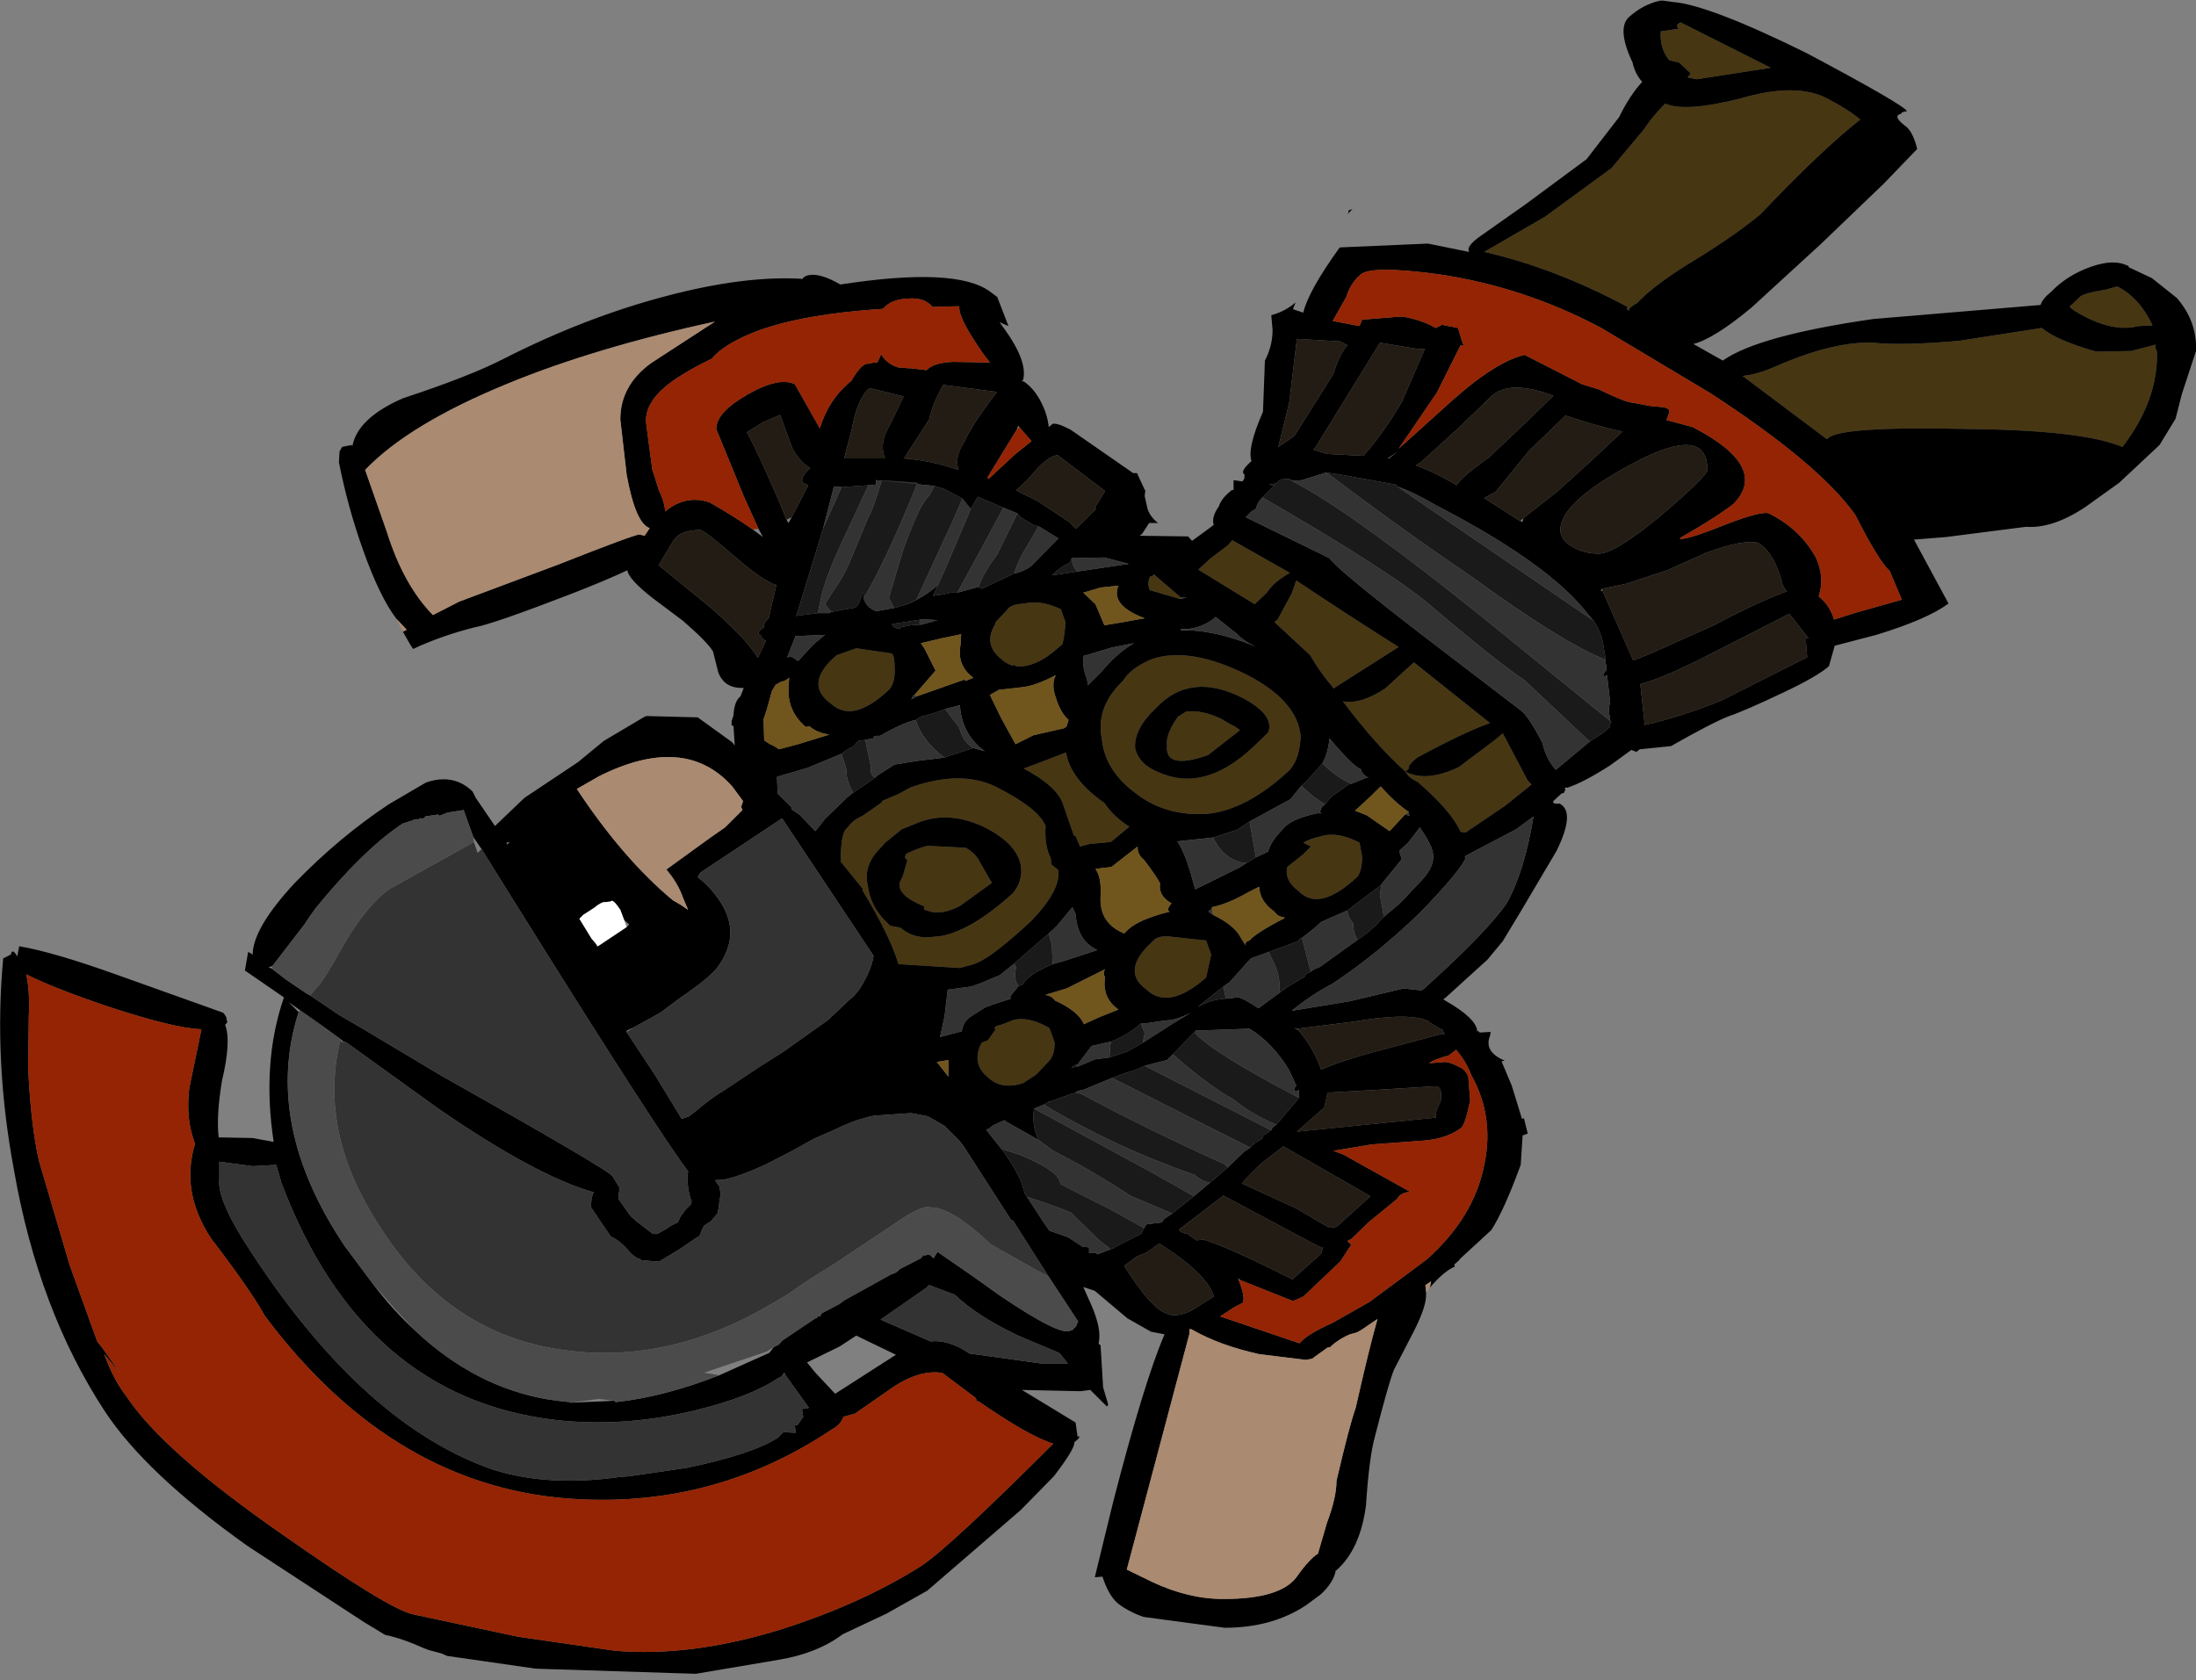 <?xml version="1.0" encoding="UTF-8" standalone="no"?>
<svg xmlns:ffdec="https://www.free-decompiler.com/flash" xmlns:xlink="http://www.w3.org/1999/xlink" ffdec:objectType="shape" height="131.4px" width="171.7px" xmlns="http://www.w3.org/2000/svg">
  <rect width="100%" height="100%" fill="#808080" stroke="none"/>
  <g transform="matrix(1.0, 0.0, 0.0, 1.0, 93.0, 64.8)">
    <path d="M38.25 -62.55 Q37.95 -62.85 38.4 -63.05 L45.45 -59.5 39.65 -58.6 38.95 -58.75 39.2 -59.05 38.3 -59.9 37.5 -60.1 Q36.75 -61.05 36.85 -62.35 L38.25 -62.55 M43.1 -57.1 Q47.5 -58.4 49.95 -57.05 51.5 -56.25 52.45 -55.45 49.45 -53.1 44.65 -48.05 42.8 -46.5 39.65 -44.55 36.4 -42.6 35.0 -41.1 34.35 -40.75 34.35 -40.5 34.15 -40.6 34.25 -40.8 28.55 -43.85 23.05 -45.1 L27.8 -47.85 33.0 -51.65 35.55 -54.7 Q36.2 -55.7 37.2 -56.7 38.7 -56.0 43.1 -57.1 M0.7 -20.25 L1.55 -21.05 3.0 -22.15 3.35 -22.55 7.85 -20.0 Q6.6 -19.3 6.05 -18.45 L5.1 -17.55 0.7 -20.25 M3.6 -7.95 L3.95 -7.7 1.45 -5.75 Q-1.95 -4.55 -1.75 -6.5 -1.9 -7.3 -0.9 -8.75 L-0.25 -9.15 Q0.95 -9.3 2.45 -8.6 3.1 -8.2 3.6 -7.95 M6.65 -16.15 L6.9 -16.35 8.0 -18.4 8.35 -19.4 Q12.4 -16.7 16.35 -14.2 L11.4 -11.05 11.3 -10.95 Q10.25 -12.15 9.45 -13.55 L6.65 -16.15 M8.7 -7.2 Q8.6 -5.45 7.85 -4.6 4.5 -1.45 1.35 -1.15 -1.9 -0.95 -4.25 -2.8 -6.6 -4.55 -6.85 -7.0 -7.35 -9.5 -5.2 -11.55 -4.6 -12.55 -2.95 -13.25 0.0 -14.25 4.45 -12.05 8.45 -10.0 8.7 -7.2 M4.95 -6.35 L6.15 -7.5 Q6.7 -8.85 4.2 -10.2 0.1 -12.3 -2.6 -9.45 -4.35 -7.8 -4.25 -6.3 -3.95 -5.0 -2.4 -4.4 1.15 -2.8 4.95 -6.35 M17.8 -5.55 Q17.05 -4.95 17.15 -4.7 L16.9 -4.45 Q14.55 -6.55 12.0 -9.95 13.4 -9.7 15.3 -10.95 L17.55 -13.0 23.5 -8.25 23.35 -8.2 Q21.4 -7.5 17.8 -5.55 M17.85 -3.65 Q17.1 -4.0 16.9 -4.45 18.5 -3.6 21.05 -4.8 L23.85 -6.9 24.5 -7.45 26.45 -3.75 26.75 -3.45 24.7 -1.8 21.6 0.3 21.2 0.25 Q20.5 -1.35 17.85 -3.65 M75.3 -39.35 L74.2 -39.3 Q72.3 -38.8 69.8 -40.15 68.6 -40.8 68.9 -40.9 L69.6 -41.55 Q69.8 -41.85 71.65 -42.15 L72.55 -42.4 Q74.3 -41.5 75.3 -39.35 M75.55 -37.85 Q75.45 -37.65 75.65 -37.3 75.75 -33.5 72.95 -29.85 69.85 -31.15 61.05 -31.25 50.55 -31.5 49.85 -30.45 L43.25 -35.4 Q44.35 -35.5 45.85 -36.15 50.3 -38.1 53.4 -38.0 55.8 -37.75 60.2 -38.15 L66.65 -39.15 Q67.75 -38.2 70.9 -37.3 L73.65 -37.35 75.55 -37.85 M13.3 1.1 L13.5 2.2 Q13.5 3.2 13.15 3.75 10.15 6.55 8.55 4.9 7.4 4.05 7.65 3.0 L8.85 2.05 9.5 1.4 8.9 1.1 Q9.4 0.8 10.3 0.6 11.55 0.2 13.3 1.1 M1.7 9.85 L1.3 11.65 Q-1.65 14.25 -3.4 12.55 -5.4 11.1 -2.85 8.8 -2.5 8.35 -1.5 8.45 L1.3 8.75 1.7 9.85 M-27.6 -13.55 L-26.05 -14.1 -23.3 -13.7 Q-23.05 -13.6 -23.05 -12.5 -23.0 -11.5 -23.45 -10.9 -26.3 -8.2 -28.0 -9.75 -30.2 -11.3 -27.6 -13.55 M-26.7 -0.1 Q-26.35 -0.65 -25.55 -1.0 L-24.05 -2.05 -24.05 -2.15 -22.75 -2.7 -21.85 -3.2 Q-17.95 -4.6 -15.2 -3.3 -11.8 -1.6 -11.25 -0.2 -11.35 1.35 -10.85 2.3 L-10.8 2.8 -10.25 3.25 Q-10.05 4.8 -12.35 7.2 -15.2 9.85 -16.5 10.45 L-16.85 10.6 -17.95 10.9 -22.75 10.6 Q-23.4 8.4 -25.55 4.85 L-25.55 4.7 -27.05 2.85 -27.25 2.6 Q-27.3 0.25 -26.7 -0.1 M-0.7 -17.95 L-3.1 -18.65 Q-3.35 -19.2 -3.05 -19.75 L-2.9 -19.7 -2.8 -19.9 -0.65 -18.05 -0.7 -17.95 M-10.05 -17.15 L-9.7 -16.15 Q-9.75 -15.0 -9.95 -14.4 L-10.2 -14.2 Q-12.0 -12.55 -13.55 -12.7 L-13.7 -12.8 -13.85 -12.75 Q-14.4 -12.95 -14.7 -13.25 -16.15 -14.4 -15.2 -15.95 L-15.15 -16.15 -14.3 -17.05 -14.25 -17.1 Q-14.0 -17.55 -12.9 -17.6 -11.6 -17.9 -10.05 -17.15 M-12.95 -4.7 L-12.0 -5.05 -9.65 -5.95 Q-9.3 -3.85 -6.65 -2.0 -5.9 -0.9 -4.7 -0.15 L-6.15 1.05 -7.8 1.2 -8.55 1.4 -8.9 0.6 -9.05 0.5 -9.9 -1.95 Q-10.35 -3.3 -12.95 -4.7 M-16.1 -0.15 Q-18.7 -1.35 -21.0 -0.55 L-22.5 0.05 -23.85 1.15 -24.0 1.35 Q-25.55 2.8 -25.15 4.45 -24.95 6.05 -23.8 7.2 L-23.4 7.6 -22.6 7.75 Q-21.5 8.7 -19.9 8.45 L-19.4 8.4 Q-17.0 7.95 -13.8 5.05 -13.1 4.2 -13.15 3.15 -13.3 1.25 -16.1 -0.15 M-17.5 1.5 Q-16.75 1.9 -16.4 2.6 L-15.45 4.25 -17.95 6.05 Q-19.5 6.85 -20.5 6.4 -20.9 6.35 -20.7 6.1 -23.15 5.1 -22.55 4.0 L-22.4 3.7 -22.05 2.45 Q-22.35 2.3 -22.15 2.0 L-22.0 1.9 Q-21.0 1.45 -20.45 1.35 L-17.5 1.5 M-14.6 15.3 L-13.7 14.95 Q-12.5 14.7 -10.95 15.6 L-10.55 16.7 Q-10.5 17.65 -11.0 18.2 L-12.0 19.25 -13.0 19.9 Q-14.65 20.45 -15.7 19.5 -17.1 18.4 -16.25 16.75 L-15.75 16.55 -15.15 15.7 -15.25 15.6 -15.1 15.45 -14.6 15.3" fill="#473612" fill-rule="evenodd" stroke="none"/>
    <path d="M-62.0 -16.4 Q-63.3 -18.1 -64.6 -21.75 -65.8 -25.1 -66.5 -28.65 L-66.45 -29.5 -66.25 -29.85 -65.5 -30.0 -65.45 -29.9 Q-65.05 -32.1 -61.5 -33.65 -56.2 -35.4 -53.6 -36.75 -47.2 -40.0 -40.9 -41.65 -34.85 -43.25 -30.35 -43.0 L-30.3 -42.95 Q-30.1 -43.25 -29.65 -43.3 -28.75 -43.4 -27.3 -42.55 -18.25 -43.95 -15.6 -42.0 L-15.0 -41.55 -15.0 -41.5 -14.15 -39.3 -14.85 -39.6 -14.45 -39.05 Q-12.65 -36.55 -13.0 -35.1 L-13.1 -35.0 -13.05 -34.95 -13.0 -35.0 Q-12.1 -34.4 -11.55 -33.25 -11.1 -32.35 -11.0 -31.4 L-10.7 -31.65 Q-10.35 -31.75 -9.3 -31.2 L-6.85 -29.5 -4.4 -27.8 -4.1 -27.8 -3.5 -26.5 -3.45 -26.45 -3.5 -26.0 -3.25 -24.9 Q-2.95 -24.25 -2.45 -23.9 L-3.15 -23.9 -3.7 -23.05 -3.9 -22.9 -0.1 -22.85 0.2 -22.5 1.5 -23.45 1.9 -23.75 Q1.7 -24.35 2.3 -25.2 2.5 -25.85 3.35 -26.5 L3.45 -26.45 3.45 -27.25 4.15 -27.15 4.3 -27.4 4.3 -27.7 Q3.95 -27.9 4.7 -28.6 L4.85 -28.75 Q4.5 -29.75 5.75 -32.6 L5.9 -36.6 5.85 -36.5 Q6.5 -37.7 6.5 -39.0 L6.4 -40.15 Q7.5 -40.45 8.3 -41.15 L8.1 -40.65 8.15 -40.6 8.9 -40.35 Q9.3 -42.05 11.75 -45.45 L18.65 -45.75 21.85 -45.1 21.85 -45.15 Q21.65 -45.55 22.7 -46.3 L26.25 -48.8 31.05 -52.35 33.6 -55.65 Q34.4 -57.3 35.4 -58.4 34.85 -59.0 34.65 -59.9 33.4 -62.55 34.35 -63.45 35.45 -64.45 36.8 -64.75 L37.05 -64.75 37.75 -64.65 Q40.55 -64.45 48.25 -60.65 55.95 -56.55 56.1 -56.1 55.65 -56.05 55.65 -55.9 54.95 -55.75 55.9 -55.0 56.55 -54.6 56.9 -53.15 L54.3 -50.45 49.35 -45.7 43.95 -40.75 Q41.0 -38.3 39.4 -37.9 L41.7 -36.6 Q44.45 -38.55 53.45 -39.85 L66.55 -40.95 Q66.7 -41.45 67.4 -42.0 68.45 -43.1 70.0 -43.75 72.15 -44.65 73.4 -44.0 L73.5 -43.85 73.55 -43.85 75.25 -43.05 77.2 -41.5 Q78.8 -39.65 78.7 -37.35 L77.6 -34.0 77.1 -32.05 75.85 -30.0 72.7 -27.05 70.05 -25.15 Q67.5 -23.45 65.4 -23.6 L59.15 -22.8 56.65 -22.6 59.35 -17.6 Q57.65 -16.35 53.7 -15.15 L50.45 -14.3 50.0 -12.7 Q49.1 -11.9 46.45 -10.65 43.4 -9.2 42.2 -8.8 40.9 -8.3 37.65 -6.45 L35.2 -6.2 34.95 -6.0 34.55 -6.15 32.9 -4.95 Q30.8 -3.6 29.55 -3.2 29.25 -3.25 29.4 -3.05 L29.3 -2.85 29.3 -2.8 29.1 -2.75 28.45 -2.15 Q28.35 -1.9 28.95 -1.95 30.2 -1.3 28.7 1.75 L25.95 6.4 24.5 8.8 23.3 10.25 20.05 13.2 19.85 13.35 20.0 13.45 Q22.45 14.85 22.5 15.85 L22.6 15.85 22.7 15.95 23.55 15.9 23.5 16.2 Q23.0 17.45 24.65 18.15 L24.4 18.2 25.2 20.1 26.0 22.7 26.15 22.65 26.45 23.85 26.05 24.0 25.9 26.3 Q24.6 29.85 23.6 31.4 L21.1 33.7 21.15 33.7 20.7 34.1 20.75 34.25 Q19.85 34.65 18.8 35.9 L18.9 35.4 18.45 35.7 18.5 36.25 18.5 36.5 Q18.5 37.45 17.5 39.4 L16.0 42.3 Q15.6 43.25 14.5 47.55 14.05 49.15 13.8 52.95 13.35 56.35 11.5 58.0 L11.45 58.0 Q11.25 59.0 10.25 59.9 L9.1 60.75 Q6.45 62.5 2.75 62.5 L-3.6 61.65 Q-4.85 61.2 -5.65 60.55 -6.35 59.9 -6.8 58.5 L-7.4 58.55 -5.95 52.6 Q-3.55 43.3 -1.95 39.55 L-3.0 39.35 -4.85 38.3 -7.4 36.15 -8.3 35.85 -7.9 36.75 Q-6.95 38.75 -7.05 39.9 L-7.1 40.3 -6.95 40.4 -6.75 43.7 -6.35 45.05 -6.45 45.2 -7.75 43.9 -8.5 44.0 -13.1 43.9 -8.9 46.45 -8.75 47.55 Q-8.35 47.45 -9.0 48.0 -8.95 48.5 -10.6 50.65 L-13.2 53.3 -20.5 59.6 -23.7 61.4 -27.1 63.0 Q-29.1 64.5 -32.1 65.0 L-38.6 66.1 -51.1 65.7 -58.05 64.7 -58.5 64.5 -59.45 64.25 -59.85 64.1 Q-61.5 63.35 -62.9 63.05 L-64.55 62.05 -73.65 56.1 Q-81.65 50.4 -84.85 45.5 -90.0 37.6 -91.9 26.75 -93.5 18.2 -92.75 10.15 L-92.15 9.85 Q-92.05 9.3 -91.65 10.0 L-91.5 9.2 Q-88.85 9.65 -83.95 11.4 L-75.55 14.4 Q-75.2 14.8 -75.3 15.0 -75.1 15.05 -75.4 15.35 -74.9 16.6 -75.65 19.75 -76.1 22.5 -75.9 24.15 L-73.25 24.2 -71.6 24.5 Q-72.55 18.3 -70.8 13.2 L-73.85 11.1 -73.6 9.65 Q-73.25 9.8 -73.25 9.9 -73.25 7.8 -69.95 4.25 -66.45 0.65 -62.6 -1.9 L-59.7 -3.6 Q-57.55 -4.35 -56.05 -2.9 L-55.8 -2.4 -54.3 -0.2 -52.0 -2.4 -47.8 -5.2 -45.8 -6.85 -42.6 -8.75 -42.45 -8.8 -38.45 -8.7 -35.75 -6.75 -35.55 -6.5 -35.65 -8.0 -35.8 -8.1 -35.8 -8.4 -35.65 -8.85 Q-35.6 -9.95 -35.1 -10.35 L-34.85 -11.0 -35.0 -11.0 Q-36.4 -11.0 -36.85 -12.25 L-37.25 -13.85 Q-37.65 -14.55 -39.6 -16.25 L-42.0 -18.05 Q-43.85 -19.5 -43.95 -20.2 -45.65 -19.4 -48.35 -18.35 -54.45 -16.0 -55.85 -15.75 -58.45 -15.1 -60.7 -14.05 L-60.9 -14.35 -61.5 -15.4 -61.2 -15.55 -62.0 -16.4 M43.1 -57.1 Q38.7 -56.0 37.2 -56.7 36.2 -55.7 35.55 -54.7 L33.0 -51.65 27.8 -47.85 23.05 -45.1 Q28.55 -43.85 34.25 -40.8 34.15 -40.6 34.35 -40.5 34.35 -40.75 35.0 -41.1 36.4 -42.6 39.65 -44.55 42.8 -46.5 44.65 -48.05 49.45 -53.1 52.45 -55.45 51.5 -56.25 49.95 -57.05 47.5 -58.4 43.1 -57.1 M38.25 -62.55 L36.85 -62.35 Q36.75 -61.05 37.5 -60.1 L38.3 -59.9 39.2 -59.05 38.95 -58.75 39.65 -58.6 45.45 -59.5 38.4 -63.05 Q37.95 -62.85 38.25 -62.55 M21.3 -38.15 L21.45 -37.75 21.2 -37.8 19.35 -34.1 16.35 -29.7 20.4 -33.35 Q23.9 -36.5 26.2 -37.05 L30.7 -34.75 32.0 -34.35 Q33.75 -33.5 34.4 -33.35 L36.05 -33.05 37.1 -32.95 Q37.65 -32.8 37.5 -32.5 L37.3 -31.95 39.35 -31.4 Q45.35 -28.3 42.55 -25.4 41.2 -24.35 38.4 -22.75 L38.35 -22.65 Q39.0 -22.6 42.1 -23.85 45.0 -24.95 45.4 -24.6 47.75 -23.4 48.95 -21.25 49.7 -19.7 49.2 -18.15 50.05 -17.5 50.4 -16.35 L52.15 -16.9 55.7 -17.9 54.75 -20.15 Q53.9 -20.9 52.05 -24.55 49.2 -28.55 40.65 -34.1 L32.2 -39.15 Q26.2 -42.35 19.5 -43.35 13.95 -44.1 13.3 -43.25 12.6 -42.65 12.25 -41.55 L11.2 -39.7 13.3 -39.3 13.5 -39.8 16.6 -40.05 Q18.15 -39.8 19.25 -39.15 L19.75 -39.4 21.0 -39.15 21.3 -38.15 M27.75 -34.1 Q24.85 -35.0 23.6 -33.8 L20.95 -31.25 18.15 -28.7 17.7 -28.4 Q19.25 -27.85 20.9 -26.85 21.2 -27.45 23.45 -29.05 L26.5 -31.95 28.45 -33.85 27.75 -34.1 M26.1 -24.25 L26.2 -24.35 28.75 -26.35 31.4 -28.75 33.85 -31.05 Q32.15 -31.4 29.4 -32.3 L26.55 -29.55 23.95 -26.35 23.05 -25.85 25.85 -24.05 26.05 -24.0 26.1 -24.25 M12.4 -48.05 L12.45 -48.35 12.75 -48.45 12.5 -48.2 12.4 -48.05 M11.8 -38.1 L8.4 -38.3 7.8 -33.3 6.95 -29.85 8.2 -30.7 11.25 -35.55 Q11.75 -37.15 12.35 -37.8 L11.8 -38.1 M17.9 -37.5 L14.9 -38.0 9.75 -29.65 9.65 -29.65 10.75 -29.3 13.6 -29.15 Q15.15 -30.9 16.6 -33.35 L18.4 -37.5 17.9 -37.5 M7.75 -27.35 L7.1 -27.3 6.8 -27.0 6.2 -26.9 6.65 -26.85 5.7 -25.9 Q5.2 -25.35 5.25 -25.05 L4.85 -24.8 4.4 -24.35 10.95 -21.15 Q11.5 -20.3 18.25 -15.1 L25.9 -9.25 Q26.45 -8.9 27.6 -6.7 27.9 -5.4 28.65 -4.6 L31.35 -6.85 32.3 -7.45 32.7 -7.8 32.9 -7.95 Q32.8 -8.05 33.0 -8.35 L32.9 -8.45 32.85 -8.45 32.9 -8.55 Q32.7 -9.4 32.9 -9.85 L32.65 -12.0 32.45 -11.9 Q32.2 -11.95 32.6 -12.4 L32.6 -12.8 Q32.5 -12.9 32.55 -13.2 L32.4 -14.1 Q32.25 -15.3 31.6 -16.25 L31.25 -16.65 Q28.25 -20.65 19.25 -25.3 17.45 -26.35 16.25 -26.75 L16.15 -26.9 11.7 -27.7 10.7 -27.85 8.8 -27.25 8.1 -27.2 7.75 -27.35 M15.6 -28.95 L16.3 -29.5 15.5 -28.95 15.6 -28.95 M0.7 -20.25 L5.1 -17.55 6.05 -18.45 Q6.6 -19.3 7.85 -20.0 L3.35 -22.55 3.0 -22.15 1.55 -21.05 0.7 -20.25 M2.05 -16.55 Q0.9 -15.55 -0.65 -15.6 L-0.7 -15.5 Q1.85 -15.6 5.15 -14.25 4.25 -14.65 3.75 -15.2 L2.05 -16.55 M6.65 -16.15 L9.45 -13.55 Q10.25 -12.15 11.3 -10.95 L11.4 -11.05 16.35 -14.2 Q12.4 -16.7 8.35 -19.4 L8.0 -18.4 6.9 -16.35 6.65 -16.15 M3.6 -7.95 Q3.1 -8.2 2.45 -8.6 0.95 -9.3 -0.25 -9.15 L-0.9 -8.75 Q-1.9 -7.3 -1.75 -6.5 -1.95 -4.55 1.45 -5.75 L3.95 -7.7 3.6 -7.95 M10.4 -5.1 L9.1 -3.65 8.75 -3.35 7.9 -2.3 4.7 -0.55 3.8 0.05 3.7 0.1 1.85 0.7 -0.95 1.0 Q-0.4 1.8 0.1 3.5 L0.45 4.75 3.9 3.05 4.45 2.7 5.2 2.25 6.15 1.8 Q6.35 1.0 7.25 0.1 7.85 -0.75 10.0 -1.2 L10.35 -1.2 10.2 -1.3 10.35 -1.7 10.6 -1.9 11.1 -2.5 12.45 -3.45 12.65 -3.5 13.9 -4.0 14.05 -3.95 Q13.45 -4.25 13.4 -4.65 12.85 -4.8 10.95 -7.05 10.85 -5.95 10.4 -5.1 M4.95 -6.35 Q1.15 -2.8 -2.4 -4.4 -3.95 -5.0 -4.25 -6.3 -4.35 -7.8 -2.6 -9.45 0.1 -12.3 4.2 -10.2 6.7 -8.85 6.15 -7.5 L4.95 -6.35 M8.7 -7.2 Q8.45 -10.0 4.45 -12.05 0.0 -14.25 -2.95 -13.25 -4.6 -12.55 -5.2 -11.55 -7.35 -9.5 -6.85 -7.0 -6.6 -4.55 -4.25 -2.8 -1.9 -0.95 1.35 -1.15 4.5 -1.45 7.85 -4.6 8.6 -5.45 8.7 -7.2 M17.15 -1.3 Q16.1 -2.0 14.95 -3.3 L14.2 -2.55 12.95 -1.4 13.85 -1.05 15.65 0.2 16.85 -1.1 17.2 -1.0 17.15 -1.3 M17.85 -3.65 Q20.5 -1.35 21.2 0.25 L21.6 0.3 24.7 -1.8 26.75 -3.45 26.45 -3.75 24.5 -7.45 23.85 -6.9 21.05 -4.8 Q18.5 -3.6 16.9 -4.45 17.1 -4.0 17.85 -3.65 M17.8 -5.55 Q21.4 -7.5 23.35 -8.2 L23.5 -8.25 17.55 -13.0 15.3 -10.95 Q13.4 -9.7 12.0 -9.95 14.55 -6.55 16.9 -4.45 L17.15 -4.7 Q17.05 -4.95 17.8 -5.55 M32.3 -18.6 L34.7 -13.15 Q35.55 -13.45 37.2 -14.2 L41.0 -15.9 Q44.6 -17.8 46.7 -18.55 L46.4 -19.0 Q45.75 -21.6 44.45 -22.35 43.35 -22.65 40.35 -21.55 L37.35 -20.2 34.15 -19.15 32.25 -18.75 32.15 -18.6 32.3 -18.6 M32.0 -21.5 Q33.3 -21.5 37.0 -24.6 40.5 -27.6 40.5 -28.05 40.5 -31.65 34.75 -28.6 29.0 -25.55 29.0 -23.35 29.0 -22.55 30.0 -22.0 30.9 -21.5 32.0 -21.5 M35.6 -8.1 Q38.45 -8.75 41.55 -10.0 L48.3 -13.4 48.2 -14.65 Q47.9 -14.8 48.4 -14.9 L46.9 -16.8 39.75 -13.15 Q36.8 -11.7 35.25 -11.3 L35.6 -8.1 M75.55 -37.85 L73.65 -37.35 70.9 -37.3 Q67.75 -38.2 66.65 -39.15 L60.2 -38.15 Q55.8 -37.75 53.4 -38.0 50.3 -38.1 45.85 -36.15 44.35 -35.5 43.25 -35.4 L49.85 -30.45 Q50.55 -31.5 61.05 -31.25 69.85 -31.15 72.95 -29.85 75.75 -33.5 75.65 -37.3 75.45 -37.65 75.55 -37.85 M75.3 -39.35 Q74.3 -41.5 72.55 -42.4 L71.65 -42.15 Q69.8 -41.85 69.6 -41.55 L68.9 -40.9 Q68.6 -40.8 69.8 -40.15 72.3 -38.8 74.2 -39.3 L75.3 -39.35 M21.6 2.3 Q21.15 3.35 18.05 6.55 14.65 9.85 11.15 12.15 9.45 13.05 8.0 14.25 L12.55 13.5 16.75 12.5 18.1 12.65 18.25 12.6 Q23.2 8.15 24.8 5.85 26.2 3.35 26.9 -0.95 L25.55 0.05 21.65 2.1 Q21.45 2.2 21.6 2.3 M3.85 35.3 Q4.4 36.7 4.15 37.1 L3.55 37.4 2.4 38.15 8.6 40.25 8.7 40.15 Q9.3 39.5 11.2 38.65 L14.1 37.0 18.55 33.7 Q22.25 30.4 23.05 26.3 23.85 22.55 22.05 19.3 21.6 18.15 20.85 17.3 L20.25 17.75 Q19.1 18.05 18.75 18.35 L20.0 18.25 Q20.5 18.3 21.1 18.65 21.55 18.8 21.8 19.4 L21.95 21.25 Q21.6 23.05 21.25 23.4 20.15 24.25 18.3 24.4 L14.25 24.7 11.25 25.2 12.05 25.5 17.25 28.4 Q16.45 28.5 16.25 28.95 L14.05 30.75 12.65 32.1 12.35 32.25 12.65 32.55 12.35 33.0 11.8 33.85 8.9 36.6 8.1 36.95 3.95 35.3 3.8 35.15 3.85 35.3 M15.2 6.9 L16.45 5.85 18.15 4.05 Q19.15 3.0 19.05 2.05 19.05 1.4 18.0 -0.1 L17.95 0.0 17.1 1.1 16.4 1.75 16.6 2.4 15.05 4.3 15.0 4.4 12.35 6.4 10.3 7.3 9.75 7.8 8.8 8.55 Q8.6 8.6 8.5 8.8 L7.3 9.25 6.2 9.65 4.8 10.15 3.15 12.0 2.65 12.35 0.65 13.95 Q1.7 13.35 2.85 13.3 L3.8 13.2 Q4.1 13.2 5.4 14.05 L7.1 12.8 7.3 12.65 Q7.35 12.45 7.4 12.6 L7.65 12.4 8.8 11.7 8.95 11.65 9.15 11.35 9.5 11.2 Q9.65 11.0 10.15 10.85 L13.15 8.7 13.85 8.2 14.6 7.55 15.0 7.1 15.2 6.9 M13.3 1.1 Q11.55 0.2 10.3 0.6 9.4 0.8 8.9 1.1 L9.5 1.4 8.85 2.05 7.65 3.0 Q7.4 4.05 8.55 4.9 10.15 6.55 13.15 3.75 13.5 3.2 13.5 2.2 L13.3 1.1 M1.85 6.75 Q3.5 7.55 4.0 8.5 L4.4 9.15 Q4.3 8.85 4.7 8.75 5.2 8.15 7.35 7.05 L7.45 6.95 Q6.9 6.9 6.65 6.5 5.5 5.7 5.45 4.55 L4.65 4.95 Q3.0 5.9 1.75 6.15 L1.75 6.3 Q1.45 6.45 1.5 6.5 L1.85 6.75 M1.7 9.85 L1.3 8.75 -1.5 8.45 Q-2.5 8.35 -2.85 8.8 -5.4 11.1 -3.4 12.55 -1.65 14.25 1.3 11.65 L1.7 9.85 M8.45 15.65 L8.2 15.6 8.5 15.75 Q9.65 17.05 10.3 18.85 11.65 18.25 13.95 17.6 L19.75 16.05 19.95 16.1 19.8 15.75 Q18.95 15.3 18.65 15.05 17.2 14.35 12.8 15.1 L8.45 15.65 M0.5 15.8 L-1.3 17.65 -1.75 18.1 -3.5 18.55 -4.15 18.85 -5.1 19.15 -6.05 19.5 -8.35 20.45 Q-8.85 20.5 -8.85 20.65 L-9.25 20.75 -10.9 21.35 -11.0 21.35 -11.3 21.55 -12.15 21.9 Q-12.35 23.2 -11.8 24.35 L-14.45 22.85 -14.4 22.85 -14.45 22.8 -15.35 23.2 -15.65 23.45 -15.9 23.55 -14.7 25.05 Q-13.65 26.45 -13.15 27.65 L-12.85 28.6 -12.7 28.8 -11.5 30.65 -10.95 31.45 -10.8 31.5 -9.5 31.95 -8.35 32.7 -7.85 32.75 -7.85 33.2 -7.3 33.2 -7.2 33.3 -5.9 32.8 -5.85 32.75 -3.7 31.65 -3.75 31.65 -3.55 31.25 -3.35 30.95 -2.15 30.8 -2.0 30.55 -1.35 30.1 0.35 28.75 1.6 27.7 3.0 26.5 4.3 25.25 4.75 24.95 5.1 24.6 5.7 24.25 Q5.7 23.95 6.2 23.75 6.15 23.6 6.4 23.6 6.4 23.4 6.8 23.15 L8.5 21.15 8.55 21.05 8.55 20.45 8.3 20.55 Q8.05 20.45 8.35 20.1 L7.8 18.9 Q6.5 16.75 4.7 15.65 L0.5 15.8 M10.55 21.8 L8.4 23.7 19.3 22.6 Q19.1 22.4 19.65 21.3 19.8 20.15 19.25 20.15 L14.35 20.45 10.8 20.65 10.55 21.8 M11.5 31.15 L14.15 28.75 7.35 24.85 5.85 26.0 Q4.9 26.8 4.1 27.75 L8.35 29.7 10.9 31.2 Q10.85 31.05 11.1 31.2 L11.5 31.15 M10.45 32.75 L10.15 32.7 2.65 28.7 -0.8 31.35 Q-0.75 31.6 -0.15 31.7 L0.55 32.2 1.1 32.15 Q3.0 32.7 8.05 35.25 L10.3 33.25 10.45 32.75 M1.9 36.55 Q1.35 34.8 -2.35 32.45 L-3.35 33.15 -4.1 33.45 -5.1 34.2 Q-3.05 37.45 -1.85 37.9 -1.1 38.3 0.15 37.7 L1.9 36.6 1.9 36.55 M0.0 39.15 L0.0 39.5 -4.9 57.95 -2.95 58.9 Q-0.1 60.25 2.65 60.25 7.15 60.25 8.4 58.5 9.35 57.15 10.05 56.7 L10.75 54.3 Q11.5 52.3 11.5 51.0 12.5 46.7 13.0 45.3 14.05 40.65 14.65 38.55 L14.7 38.35 13.45 39.2 13.1 39.4 12.55 39.55 Q11.6 39.95 10.95 40.6 L10.85 40.55 10.15 41.05 9.6 41.45 9.1 41.55 5.45 41.1 Q2.3 40.4 0.15 39.15 L0.0 39.15 M-33.7 -23.45 L-34.85 -26.0 -37.0 -31.25 Q-37.0 -32.55 -34.55 -33.95 -32.1 -35.35 -30.85 -34.75 L-28.9 -31.3 Q-28.2 -33.6 -26.45 -35.0 -25.6 -36.45 -25.1 -36.35 L-24.65 -36.45 -24.4 -36.45 -24.1 -37.1 Q-23.65 -36.3 -22.7 -36.05 L-22.75 -36.05 -22.55 -36.05 -22.0 -36.0 -21.8 -36.0 -20.55 -35.85 Q-20.0 -36.45 -18.45 -36.5 L-15.6 -36.45 -16.1 -37.1 Q-18.0 -39.8 -18.0 -40.75 L-18.0 -40.85 -20.1 -40.8 Q-20.7 -41.55 -22.0 -41.45 -23.35 -41.4 -23.95 -40.65 -30.1 -40.25 -33.7 -38.95 -36.35 -37.95 -37.35 -36.75 -39.9 -35.5 -41.05 -34.5 -42.5 -33.25 -42.5 -31.85 L-42.25 -29.95 -42.0 -28.1 -41.5 -26.5 Q-41.0 -25.45 -41.0 -24.8 -39.35 -26.15 -37.5 -25.5 -35.65 -24.45 -34.15 -23.4 L-33.35 -22.8 -33.7 -23.45 M-42.1 -36.4 L-37.1 -39.65 Q-46.5 -37.6 -53.3 -34.8 -61.0 -31.65 -64.45 -28.05 L-62.75 -23.2 Q-61.45 -19.05 -59.15 -16.7 L-57.1 -17.75 -49.35 -20.65 Q-43.4 -23.0 -43.0 -23.0 L-42.6 -22.9 -42.2 -23.5 Q-43.3 -23.85 -44.0 -27.65 L-44.5 -32.0 Q-44.5 -34.65 -42.1 -36.4 M-56.0 0.65 L-56.75 -1.45 -58.0 -1.25 -58.65 -1.0 -58.75 -1.1 -59.75 -0.95 -59.85 -0.8 -60.2 -0.8 -60.3 -0.7 -60.45 -0.75 -60.5 -0.65 -60.6 -0.75 -60.7 -0.65 -61.5 -0.4 -61.8 -0.2 Q-64.7 1.8 -68.3 6.2 L-68.8 6.9 -69.2 7.5 -71.7 10.75 -72.0 10.85 -71.75 10.95 -70.65 11.8 -69.1 12.85 -68.75 13.05 -66.45 14.6 Q-64.95 15.45 -63.05 16.6 L-58.45 19.35 Q-45.3 26.75 -45.1 27.2 L-44.55 28.1 -44.65 28.8 -44.65 28.95 -43.7 30.3 -43.25 30.7 -41.95 31.7 -41.6 31.7 -40.9 31.3 Q-40.5 31.0 -40.0 30.8 L-39.8 30.35 -39.4 29.8 -38.95 29.35 Q-38.9 29.0 -39.0 28.95 -39.35 27.8 -39.2 26.8 L-39.75 26.05 Q-43.1 21.3 -55.35 1.6 L-56.0 0.65 M-47.9 -3.1 Q-44.3 2.35 -40.4 5.6 L-39.8 5.95 -39.2 6.35 -39.6 5.4 Q-40.0 4.25 -40.9 3.2 L-37.45 0.7 -36.3 -0.1 -35.3 -1.1 -34.95 -1.45 -35.05 -1.7 -34.9 -2.15 -35.75 -3.3 Q-39.45 -7.45 -46.15 -4.1 L-47.9 -3.1 M-13.3 -31.4 L-13.4 -31.5 -13.5 -31.2 -15.8 -27.45 -15.7 -27.35 -13.6 -29.3 -12.35 -30.3 -13.3 -31.4 M-17.6 -30.25 Q-17.0 -31.6 -15.05 -34.15 L-19.25 -34.7 Q-20.1 -33.2 -20.35 -32.0 L-22.25 -29.05 -22.35 -28.95 Q-20.25 -28.8 -18.05 -28.05 -18.4 -29.05 -17.6 -30.25 M-17.1 -25.0 L-17.75 -25.8 -19.15 -26.55 -19.95 -26.8 -24.5 -27.25 -24.5 -26.9 -25.1 -26.85 -27.2 -26.7 -27.8 -26.75 -28.65 -23.45 -30.75 -16.6 -30.65 -16.65 -29.05 -16.85 -28.15 -16.85 -28.0 -16.95 -27.95 -16.95 -26.9 -17.15 -26.3 -17.25 -26.1 -17.3 -25.9 -17.5 -25.5 -18.5 -25.45 -18.05 -25.45 -17.95 Q-25.25 -17.3 -24.5 -17.0 L-23.1 -17.25 -22.05 -17.55 Q-20.75 -18.1 -19.65 -19.05 L-19.2 -20.05 -20.05 -18.2 -19.35 -18.3 -18.65 -18.45 -18.15 -18.45 -16.5 -18.9 -16.25 -18.75 -13.7 -19.95 Q-12.95 -20.1 -12.35 -20.55 L-10.25 -22.7 -11.8 -23.65 -12.2 -23.75 -13.2 -24.35 -13.45 -24.65 -14.55 -25.1 -16.55 -25.95 -17.1 -25.0 M-11.85 -25.6 L-9.5 -24.05 -8.85 -23.45 -7.3 -25.0 -7.4 -25.1 -6.65 -26.3 -6.6 -26.4 -10.3 -29.2 Q-11.15 -29.15 -12.5 -27.45 L-13.55 -26.45 -11.85 -25.6 M-31.1 -24.35 L-29.8 -26.85 -30.25 -27.05 Q-30.4 -27.45 -29.85 -28.0 L-29.65 -28.2 Q-30.45 -28.65 -31.05 -29.75 L-32.0 -32.35 -33.3 -31.8 -34.6 -31.0 Q-33.75 -29.45 -32.05 -25.5 L-31.5 -24.15 -31.35 -23.9 -31.1 -24.35 M-25.0 -34.45 Q-25.95 -33.7 -26.4 -31.25 L-27.0 -28.95 -23.8 -28.95 Q-24.3 -30.15 -23.4 -31.6 L-22.35 -33.8 -25.0 -34.45 M-29.4 -14.4 L-28.5 -15.15 -30.8 -15.05 -31.45 -13.4 -31.1 -13.45 -30.6 -13.1 -29.4 -14.4 M-27.6 -13.55 Q-30.2 -11.3 -28.0 -9.75 -26.3 -8.2 -23.45 -10.9 -23.0 -11.5 -23.05 -12.5 -23.05 -13.6 -23.3 -13.7 L-26.05 -14.1 -27.6 -13.55 M-20.95 -15.95 L-19.7 -16.3 -20.45 -16.35 -21.0 -16.35 -23.25 -16.0 Q-23.25 -15.75 -22.7 -15.6 L-22.55 -15.75 -21.8 -15.9 -20.95 -15.95 M-21.3 -10.35 L-17.6 -11.65 -17.5 -11.55 -17.25 -11.65 -16.9 -11.8 Q-18.2 -12.75 -17.9 -14.35 L-17.85 -15.2 -19.3 -14.9 -21.0 -14.5 -20.7 -14.05 -19.85 -12.35 -21.5 -10.45 -21.6 -10.4 -21.75 -10.1 -21.3 -10.35 M-35.4 -21.15 Q-37.95 -23.35 -38.25 -23.35 -39.75 -23.35 -40.3 -22.6 L-41.5 -20.6 -37.4 -17.25 Q-34.55 -14.75 -33.75 -13.35 L-33.1 -14.7 Q-33.5 -14.8 -33.45 -15.15 L-33.6 -15.15 Q-33.9 -15.3 -33.25 -15.75 -33.35 -16.05 -32.9 -16.45 L-32.3 -19.05 Q-33.25 -19.3 -35.4 -21.15 M-31.9 -11.5 L-32.35 -11.25 -32.65 -10.75 -33.05 -9.3 -33.3 -8.55 -33.25 -6.9 -32.8 -6.6 Q-32.5 -6.5 -32.1 -6.2 L-30.6 -6.6 -28.15 -7.35 Q-29.15 -7.5 -29.7 -8.0 L-30.0 -7.95 Q-31.4 -9.15 -31.35 -10.9 L-31.3 -11.8 Q-31.65 -11.5 -31.9 -11.5 M-27.2 -5.85 L-29.5 -4.9 -29.85 -4.75 -32.25 -4.05 -32.2 -2.75 -31.1 -1.65 -31.1 -1.5 -30.5 -1.1 -29.25 0.2 -28.5 -0.75 -26.75 -2.45 -26.3 -2.8 -24.55 -4.0 -24.4 -4.15 -23.15 -4.95 -23.1 -5.0 -21.25 -5.3 -19.15 -5.55 -19.05 -5.6 -16.9 -6.3 -16.0 -6.05 Q-17.8 -7.35 -17.95 -9.65 L-19.1 -9.35 Q-19.95 -9.0 -21.0 -8.75 L-21.4 -8.5 Q-22.3 -8.3 -23.75 -7.5 L-24.2 -7.25 Q-24.75 -7.3 -24.7 -7.05 L-25.35 -6.95 -25.55 -6.9 -25.9 -6.85 -26.3 -6.4 Q-26.65 -6.3 -27.2 -5.85 M-26.7 -0.1 Q-27.3 0.25 -27.25 2.6 L-27.05 2.85 -25.55 4.7 -25.55 4.85 Q-23.4 8.4 -22.75 10.6 L-17.95 10.9 -16.85 10.6 -16.5 10.45 Q-15.2 9.85 -12.35 7.2 -10.05 4.8 -10.25 3.25 L-10.8 2.8 -10.85 2.3 Q-11.35 1.35 -11.25 -0.2 -11.8 -1.6 -15.2 -3.3 -17.95 -4.6 -21.85 -3.2 L-22.75 -2.7 -24.05 -2.15 -24.05 -2.05 -25.55 -1.0 Q-26.35 -0.65 -26.7 -0.1 M-0.65 -18.05 L-2.8 -19.9 -2.9 -19.7 -3.05 -19.75 Q-3.35 -19.2 -3.1 -18.65 L-0.7 -17.95 -0.2 -18.1 -0.65 -18.05 M-6.95 -18.85 L-8.3 -18.45 -7.35 -17.55 -6.65 -15.9 -5.45 -16.1 -3.5 -16.45 Q-6.2 -17.45 -5.55 -19.0 L-6.95 -18.85 M-9.2 -21.15 L-9.35 -20.8 Q-10.2 -20.4 -10.75 -19.8 L-8.8 -20.1 -4.75 -20.7 -6.65 -21.2 -9.2 -21.15 M-8.25 -13.55 Q-8.45 -12.8 -8.0 -11.65 L-7.95 -11.2 -6.85 -12.3 Q-5.7 -13.7 -4.35 -14.5 L-6.1 -14.15 -8.1 -13.55 -8.25 -13.55 M-10.05 -17.15 Q-11.6 -17.9 -12.9 -17.6 -14.0 -17.55 -14.25 -17.1 L-14.3 -17.05 -15.15 -16.15 -15.2 -15.95 Q-16.15 -14.4 -14.7 -13.25 -14.4 -12.95 -13.85 -12.75 L-13.7 -12.8 -13.55 -12.7 Q-12.0 -12.55 -10.2 -14.2 L-9.95 -14.4 Q-9.75 -15.0 -9.7 -16.15 L-10.05 -17.15 M-10.45 -12.0 Q-12.05 -11.15 -13.15 -11.05 L-14.9 -10.85 -15.6 -10.45 -14.75 -8.7 -13.6 -6.6 -12.2 -7.3 -9.8 -7.85 -9.6 -8.0 -9.45 -8.5 Q-10.1 -9.05 -10.5 -10.4 -10.8 -11.35 -10.45 -12.0 M-12.95 -4.7 Q-10.35 -3.3 -9.9 -1.95 L-9.05 0.5 -8.9 0.6 -8.55 1.4 -7.8 1.2 -6.15 1.05 -4.7 -0.15 Q-5.9 -0.9 -6.65 -2.0 -9.3 -3.85 -9.65 -5.95 L-12.0 -5.05 -12.95 -4.7 M-16.1 -0.15 Q-13.3 1.25 -13.15 3.15 -13.1 4.2 -13.8 5.05 -17.0 7.95 -19.4 8.4 L-19.9 8.45 Q-21.5 8.7 -22.6 7.75 L-23.4 7.6 -23.8 7.2 Q-24.95 6.05 -25.15 4.45 -25.55 2.8 -24.0 1.35 L-23.85 1.15 -22.5 0.05 -21.0 -0.55 Q-18.7 -1.35 -16.1 -0.15 M-2.3 4.3 Q-2.45 3.9 -3.55 2.45 -4.1 2.0 -4.05 1.4 L-6.1 3.0 -7.35 3.15 Q-6.85 3.85 -6.95 5.35 -7.05 7.4 -5.1 8.2 L-4.75 7.85 Q-3.95 7.15 -1.95 6.6 L-1.55 6.5 Q-1.85 6.35 -1.4 5.85 -2.45 5.25 -2.3 4.3 M-6.6 11.0 L-9.6 12.5 -11.25 13.0 Q-10.75 13.1 -10.5 13.45 -8.65 14.3 -8.25 15.3 L-7.05 14.75 -5.55 14.15 Q-6.85 13.25 -6.6 11.6 -6.8 11.35 -6.6 11.0 M-10.7 10.6 L-9.65 10.3 -7.2 9.5 Q-8.75 8.8 -8.9 6.7 L-9.15 6.15 -10.4 7.65 -11.0 8.2 -13.7 10.55 -14.8 11.45 -16.35 12.1 -17.05 12.35 -18.9 12.6 -19.15 14.7 -19.5 16.3 -17.8 15.85 Q-17.7 15.1 -17.1 14.7 L-16.0 14.0 -15.35 13.75 -14.1 13.35 -14.0 13.35 -14.0 13.1 -13.35 12.3 -13.05 12.2 Q-12.6 11.4 -10.7 10.6 M-17.5 1.5 L-20.45 1.35 Q-21.0 1.45 -22.0 1.9 L-22.15 2.0 Q-22.35 2.3 -22.05 2.45 L-22.4 3.7 -22.55 4.0 Q-23.15 5.1 -20.7 6.1 -20.9 6.35 -20.5 6.4 -19.5 6.85 -17.95 6.05 L-15.45 4.25 -16.4 2.6 Q-16.75 1.9 -17.5 1.5 M-14.6 15.3 L-15.1 15.45 -15.25 15.6 -15.15 15.7 -15.75 16.55 -16.25 16.75 Q-17.1 18.4 -15.7 19.5 -14.65 20.45 -13.0 19.9 L-12.0 19.25 -11.0 18.2 Q-10.5 17.65 -10.55 16.7 L-10.95 15.6 Q-12.5 14.7 -13.7 14.95 L-14.6 15.3 M-18.85 18.1 L-19.75 18.25 -18.85 19.4 -18.85 18.35 -18.85 18.1 M-11.0 35.05 L-13.8 30.65 -13.95 30.6 -17.65 24.85 -17.95 24.45 -19.15 23.25 -20.45 22.5 -21.75 22.25 -24.65 22.45 Q-26.15 22.75 -27.75 23.55 L-29.35 24.25 -31.15 25.25 -33.2 26.3 Q-35.15 27.2 -36.4 27.45 L-37.1 27.5 -36.75 28.0 -36.65 28.6 -36.75 29.15 -36.8 29.6 -36.9 30.1 -37.15 30.4 -37.25 30.5 -37.4 30.7 -37.95 31.05 -38.15 31.45 -38.3 31.85 -38.55 32.0 -39.95 32.95 -41.45 33.85 -41.8 33.85 -42.85 33.75 Q-43.0 33.6 -43.2 33.6 L-43.7 33.2 Q-44.45 32.25 -45.25 31.9 L-46.8 29.6 -46.75 28.95 -46.65 28.55 -46.55 28.45 Q-51.05 27.2 -58.8 21.85 L-65.95 16.7 Q-66.2 16.7 -66.25 16.55 -67.75 15.45 -69.55 14.2 L-70.45 13.55 -69.65 14.35 Q-72.45 23.1 -66.05 32.65 L-63.85 35.6 Q-62.3 37.65 -60.5 39.3 -55.8 43.7 -50.1 44.65 L-49.0 44.8 -48.45 44.85 -48.4 44.9 -45.0 44.75 -44.85 44.85 Q-41.1 44.45 -36.75 42.75 L-32.85 41.0 -32.5 40.55 -32.1 40.35 -31.85 40.05 -29.25 38.3 -29.1 38.25 -29.1 38.15 -29.0 38.15 -28.85 38.1 -28.75 37.9 -27.4 37.2 -27.0 36.9 -23.3 34.85 Q-22.9 34.75 -22.7 34.5 L-22.65 34.45 -21.0 33.6 -20.8 33.35 -20.65 33.4 -20.6 33.35 -20.35 33.3 -20.0 33.6 -19.7 33.1 -16.95 35.0 -14.85 36.5 Q-10.05 39.75 -9.3 39.25 L-9.2 39.25 -8.9 38.95 -8.8 38.8 -8.8 38.75 -8.7 38.55 -11.0 35.05 M-3.8 15.25 Q-4.75 16.1 -6.1 16.65 L-7.65 17.0 -8.75 18.45 -8.85 18.45 -9.25 18.7 -8.7 18.6 -7.4 18.05 -6.25 17.9 -4.9 17.45 -3.65 16.75 -1.3 15.25 0.1 14.4 Q-1.05 15.0 -1.85 15.0 L-3.55 15.25 -3.8 15.25 M-44.0 15.9 L-44.05 15.85 -41.8 19.25 -39.7 22.7 -39.25 22.55 -39.2 22.55 -38.6 22.1 Q-37.45 21.1 -36.2 20.35 L-33.65 18.65 -32.3 17.8 -31.75 17.45 -28.3 15.0 -27.65 14.4 -26.6 13.4 -26.25 13.1 -25.9 12.7 Q-25.05 11.45 -24.75 10.25 L-24.7 9.95 -31.85 -0.8 -38.25 3.45 -38.45 3.8 Q-37.65 4.4 -37.1 5.15 -34.8 8.0 -36.9 10.85 -37.55 11.7 -39.9 13.3 L-41.3 14.35 -42.0 14.75 -43.45 15.55 -44.0 15.8 -44.0 15.9 M-20.55 35.9 L-24.15 38.4 -20.25 40.1 Q-18.8 39.95 -17.2 41.05 L-11.45 41.85 -9.5 41.85 -10.05 41.15 -10.2 41.0 -13.4 39.65 Q-16.65 38.1 -18.35 36.45 L-20.35 35.7 -20.55 35.9 M-31.8 42.7 L-31.9 42.85 -32.2 43.0 Q-34.35 44.45 -38.65 45.5 -44.25 46.85 -49.55 46.25 -64.65 44.5 -71.0 27.7 L-71.4 26.3 -73.25 26.4 -75.85 26.05 -75.85 27.45 Q-76.05 29.1 -73.25 33.3 -64.45 46.7 -54.4 50.15 -50.05 51.5 -44.5 50.7 L-43.8 50.65 -39.35 50.0 Q-34.25 48.95 -32.2 47.65 L-31.75 47.2 -30.8 47.25 -30.85 46.65 -30.65 46.65 -30.2 46.0 -30.3 45.4 -29.75 45.3 -31.65 42.65 -31.65 42.55 -31.8 42.7 M-29.9 41.75 L-29.25 42.55 -27.7 44.2 -22.95 41.15 -26.05 39.65 -27.35 40.5 -29.9 41.75 M-27.9 46.95 Q-36.9 53.0 -47.7 52.45 -62.1 51.75 -72.3 38.1 -73.4 36.1 -76.5 32.05 -78.9 28.4 -77.75 24.65 -78.5 22.7 -78.2 20.3 L-77.25 15.7 Q-79.4 15.6 -84.3 14.0 -88.65 12.55 -90.95 11.4 -90.65 12.75 -90.75 14.7 L-90.8 18.65 Q-90.6 23.15 -89.95 26.0 L-87.55 34.15 -85.4 40.1 -84.9 40.75 -83.6 42.6 -84.85 41.1 Q-84.1 43.15 -83.15 44.35 -80.3 48.7 -70.85 55.25 -62.6 61.05 -60.7 61.45 L-52.5 63.2 -44.9 64.3 Q-38.9 64.8 -31.85 62.6 -25.6 60.6 -20.95 57.65 -18.7 56.15 -10.65 48.1 -12.5 47.55 -16.55 44.75 L-16.6 44.85 -16.7 44.55 -16.75 44.5 -19.35 42.55 -19.4 42.6 -19.45 42.55 Q-21.1 42.35 -23.05 43.6 L-26.15 45.75 -27.05 46.0 Q-27.3 46.65 -27.9 46.95 M-46.45 8.95 L-46.3 9.25 -46.25 9.2 -44.0 7.7 -43.8 7.5 -44.2 7.15 -44.5 6.35 Q-45.1 5.45 -45.25 5.7 L-45.65 5.75 Q-45.95 5.7 -46.55 6.2 L-47.4 6.75 -47.7 7.05 -46.75 8.6 -46.45 8.95 M-53.35 1.25 L-53.15 1.05 -53.4 1.1 -53.35 1.25" fill="#000000" fill-rule="evenodd" stroke="none"/>
    <path d="M18.8 35.9 L18.5 36.25 18.45 35.7 18.9 35.4 18.8 35.9 M-61.5 -15.4 L-62.0 -16.4 -61.2 -15.55 -61.5 -15.4 M0.15 39.15 Q2.3 40.4 5.45 41.1 L9.1 41.55 9.6 41.45 10.15 41.05 10.85 40.55 10.95 40.6 Q11.6 39.95 12.55 39.55 L13.1 39.4 13.45 39.2 14.7 38.35 14.65 38.55 Q14.05 40.65 13.0 45.3 12.5 46.7 11.5 51.0 11.5 52.3 10.75 54.3 L10.05 56.7 Q9.35 57.15 8.4 58.5 7.15 60.25 2.65 60.25 -0.1 60.25 -2.95 58.9 L-4.9 57.95 0.0 39.5 0.0 39.15 0.15 39.15 M-42.1 -36.4 Q-44.5 -34.65 -44.5 -32.0 L-44.0 -27.65 Q-43.3 -23.85 -42.2 -23.5 L-42.6 -22.9 -43.0 -23.0 Q-43.4 -23.0 -49.35 -20.65 L-57.1 -17.75 -59.15 -16.7 Q-61.45 -19.05 -62.75 -23.2 L-64.45 -28.05 Q-61.0 -31.65 -53.3 -34.8 -46.5 -37.6 -37.1 -39.65 L-42.1 -36.4 M-47.9 -3.1 L-46.15 -4.1 Q-39.45 -7.45 -35.75 -3.3 L-34.9 -2.15 -35.05 -1.7 -34.95 -1.45 -35.3 -1.1 -36.3 -0.1 -37.45 0.7 -40.9 3.2 Q-40.0 4.25 -39.6 5.4 L-39.2 6.35 -39.8 5.95 -40.4 5.6 Q-44.3 2.35 -47.9 -3.1" fill="#aa8a71" fill-rule="evenodd" stroke="none"/>
    <path d="M25.85 -24.05 L23.05 -25.85 23.95 -26.35 26.55 -29.55 29.4 -32.3 Q32.15 -31.4 33.85 -31.05 L31.4 -28.75 28.75 -26.35 26.2 -24.35 26.1 -24.25 25.85 -24.05 M27.75 -34.1 L28.45 -33.85 26.5 -31.95 23.45 -29.05 Q21.2 -27.45 20.9 -26.85 19.25 -27.85 17.7 -28.4 L18.15 -28.7 20.95 -31.25 23.6 -33.8 Q24.85 -35.0 27.75 -34.1 M17.9 -37.5 L18.4 -37.5 16.6 -33.35 Q15.15 -30.9 13.6 -29.15 L10.75 -29.3 9.65 -29.65 9.75 -29.65 14.9 -38.0 17.9 -37.5 M11.8 -38.1 L12.35 -37.8 Q11.75 -37.15 11.25 -35.55 L8.2 -30.7 6.95 -29.85 7.8 -33.3 8.4 -38.3 11.8 -38.1 M32.25 -18.75 L34.15 -19.15 37.35 -20.2 40.35 -21.55 Q43.35 -22.65 44.45 -22.35 45.75 -21.6 46.4 -19.0 L46.7 -18.55 Q44.6 -17.8 41.0 -15.9 L37.2 -14.2 Q35.55 -13.45 34.7 -13.15 L32.3 -18.6 32.25 -18.75 M32.0 -21.5 Q30.9 -21.5 30.0 -22.0 29.0 -22.55 29.0 -23.35 29.0 -25.55 34.75 -28.6 40.5 -31.65 40.5 -28.05 40.5 -27.6 37.0 -24.6 33.3 -21.5 32.0 -21.5 M35.6 -8.1 L35.25 -11.3 Q36.8 -11.7 39.75 -13.15 L46.9 -16.8 48.4 -14.9 Q47.9 -14.8 48.2 -14.65 L48.3 -13.4 41.55 -10.0 Q38.45 -8.75 35.6 -8.1 M8.5 15.75 L8.45 15.65 12.8 15.1 Q17.2 14.35 18.65 15.05 18.95 15.3 19.8 15.75 L19.95 16.1 19.75 16.05 13.95 17.6 Q11.65 18.25 10.3 18.85 9.65 17.05 8.5 15.75 M10.55 21.8 L10.8 20.65 14.35 20.45 19.25 20.15 Q19.8 20.15 19.65 21.3 19.1 22.4 19.3 22.6 L8.4 23.7 10.55 21.8 M10.45 32.75 L10.3 33.25 8.05 35.25 Q3.0 32.7 1.1 32.15 L0.55 32.2 -0.15 31.7 Q-0.75 31.6 -0.8 31.35 L2.65 28.7 10.15 32.7 10.45 32.75 M11.5 31.15 L11.1 31.2 Q10.85 31.05 10.9 31.2 L8.35 29.7 4.1 27.75 Q4.9 26.8 5.85 26.0 L7.35 24.85 14.15 28.75 11.5 31.15 M1.9 36.55 L1.9 36.6 0.15 37.7 Q-1.1 38.3 -1.85 37.9 -3.05 37.45 -5.1 34.2 L-4.1 33.45 -3.35 33.15 -2.35 32.45 Q1.35 34.8 1.9 36.55 M-17.6 -30.25 Q-18.4 -29.05 -18.05 -28.05 -20.25 -28.8 -22.35 -28.95 L-22.25 -29.05 -20.35 -32.0 Q-20.1 -33.2 -19.25 -34.7 L-15.05 -34.15 Q-17.0 -31.6 -17.6 -30.25 M-31.5 -24.15 L-32.05 -25.5 Q-33.75 -29.45 -34.6 -31.0 L-33.3 -31.8 -32.0 -32.35 -31.05 -29.75 Q-30.45 -28.65 -29.65 -28.2 L-29.85 -28.0 Q-30.4 -27.45 -30.25 -27.05 L-29.8 -26.85 -31.1 -24.35 -31.5 -24.15 M-11.85 -25.6 L-13.55 -26.45 -12.5 -27.45 Q-11.15 -29.15 -10.3 -29.2 L-6.6 -26.4 -6.65 -26.3 -7.4 -25.1 -7.3 -25.0 -8.85 -23.45 -9.5 -24.05 -11.85 -25.6 M-25.0 -34.45 L-22.35 -33.8 -23.4 -31.6 Q-24.3 -30.15 -23.8 -28.95 L-27.0 -28.95 -26.4 -31.25 Q-25.95 -33.7 -25.0 -34.45 M-35.4 -21.15 Q-33.25 -19.3 -32.3 -19.05 L-32.9 -16.45 Q-33.35 -16.05 -33.25 -15.75 -33.9 -15.3 -33.6 -15.15 L-33.45 -15.15 Q-33.5 -14.8 -33.1 -14.7 L-33.75 -13.35 Q-34.55 -14.75 -37.4 -17.25 L-41.5 -20.6 -40.3 -22.6 Q-39.75 -23.35 -38.25 -23.35 -37.95 -23.35 -35.4 -21.15" fill="#221c15" fill-rule="evenodd" stroke="none"/>
    <path d="M5.7 -25.9 L6.65 -26.85 6.2 -26.9 6.8 -27.0 7.1 -27.3 7.75 -27.35 9.0 -26.65 Q13.35 -24.2 22.95 -16.5 L32.85 -8.45 32.9 -8.45 33.0 -8.35 Q32.8 -8.05 32.9 -7.95 L32.7 -7.8 32.3 -7.45 31.35 -6.85 31.25 -6.85 26.2 -11.6 Q23.9 -13.15 18.85 -17.45 15.75 -20.1 5.7 -25.9 M10.7 -27.85 L11.7 -27.7 16.15 -26.9 16.25 -26.75 31.6 -16.25 Q32.25 -15.3 32.4 -14.1 L32.55 -13.2 Q29.2 -14.5 21.85 -19.85 16.75 -23.3 10.7 -27.85 M8.75 -3.35 L9.1 -3.65 10.4 -5.1 Q11.5 -4.0 12.65 -3.5 L12.45 -3.45 11.1 -2.5 10.6 -1.9 Q9.65 -2.45 8.75 -3.35 M4.7 -0.55 L5.2 2.25 4.45 2.7 Q2.75 2.55 1.85 0.7 L3.7 0.1 3.8 0.05 4.7 -0.55 M15.2 6.9 L15.0 7.1 14.6 7.55 13.85 8.2 13.15 8.7 Q12.8 8.15 12.8 7.4 12.35 6.85 12.35 6.4 L15.0 4.4 14.9 5.2 15.2 6.9 M9.5 11.2 L9.15 11.35 8.95 11.65 8.8 11.7 7.65 12.4 7.4 12.6 Q7.35 12.45 7.3 12.65 L7.1 12.8 7.05 12.65 Q7.1 11.4 6.5 10.3 L6.2 9.65 7.3 9.25 8.5 8.8 Q8.6 8.6 8.8 8.55 L9.35 10.7 9.5 11.2 M2.85 13.3 Q1.7 13.35 0.65 13.95 L2.65 12.35 2.85 13.3 M0.5 15.8 L0.45 16.0 Q1.85 17.55 8.55 21.05 L8.5 21.15 6.8 23.15 Q4.95 22.4 3.4 21.15 1.55 20.15 -1.3 17.65 L0.5 15.8 M6.4 23.6 Q6.15 23.6 6.2 23.75 5.7 23.95 5.7 24.25 L5.1 24.6 4.75 24.95 -6.05 19.5 -5.1 19.15 -4.15 18.85 -3.5 18.55 6.4 23.6 M3.0 26.5 L1.6 27.7 Q0.9 27.55 0.45 27.1 -5.75 24.95 -11.3 21.65 L-11.3 21.55 -11.0 21.35 -10.9 21.35 -9.25 20.75 -8.85 20.65 -8.45 20.75 Q-3.45 23.45 2.75 26.25 L3.0 26.5 M0.35 28.75 L-1.35 30.1 -4.55 28.75 Q-7.85 26.6 -10.65 25.2 L-11.8 24.35 Q-12.35 23.2 -12.15 21.9 L-10.85 22.6 -2.75 27.0 0.35 28.75 M-3.55 31.25 L-3.75 31.65 -3.7 31.65 -5.85 32.75 -5.9 32.8 -6.15 32.9 -7.1 32.15 -9.25 30.05 Q-10.1 29.65 -12.7 28.8 L-12.85 28.6 -13.15 27.65 Q-13.65 26.45 -14.7 25.05 L-13.3 25.5 Q-10.1 26.8 -10.1 27.8 L-6.15 29.8 -3.55 31.25 M-17.1 -25.0 L-16.55 -25.95 -14.55 -25.1 -16.05 -22.3 -18.15 -18.45 -18.65 -18.45 -19.35 -18.3 -20.05 -18.2 -19.2 -20.05 -17.6 -23.8 -17.1 -25.0 M-13.45 -24.65 L-13.2 -24.35 -12.2 -23.75 -11.8 -23.65 -12.6 -22.25 Q-13.45 -20.9 -13.7 -19.95 L-16.25 -18.75 -16.5 -18.9 Q-16.05 -20.1 -15.05 -21.4 L-13.45 -24.65 M-22.05 -17.55 L-23.1 -17.25 -23.5 -18.05 -22.4 -21.75 Q-21.2 -25.05 -20.6 -25.75 -20.25 -26.1 -19.95 -26.8 L-19.15 -26.55 -17.75 -25.8 -18.4 -24.3 -21.35 -17.9 -22.05 -17.55 M-25.45 -18.05 L-25.5 -18.5 -25.9 -17.5 -26.1 -17.3 -26.3 -17.25 -26.9 -17.15 -27.95 -16.95 -28.0 -16.95 -28.05 -17.0 -28.5 -17.55 -27.8 -18.65 Q-26.95 -19.85 -26.5 -21.0 L-25.1 -24.35 Q-24.7 -25.05 -24.05 -27.25 L-21.25 -27.05 Q-23.75 -20.9 -25.45 -18.05 M-29.05 -16.85 L-30.65 -16.65 -30.75 -16.6 -28.65 -23.45 -27.2 -26.7 -25.1 -26.85 -27.45 -21.8 Q-28.55 -19.35 -28.85 -17.85 L-29.05 -16.85 M-20.95 -15.95 L-21.8 -15.9 -22.55 -15.75 -22.7 -15.6 Q-23.25 -15.75 -23.25 -16.0 L-21.0 -16.35 Q-21.25 -16.05 -20.95 -15.95 M-27.2 -5.85 Q-26.65 -6.3 -26.3 -6.4 L-25.9 -6.85 -25.55 -6.9 -25.35 -6.95 -24.9 -4.8 Q-25.0 -4.3 -24.65 -4.0 L-24.55 -4.0 -26.3 -2.8 Q-26.9 -3.95 -26.8 -4.55 L-27.2 -5.85 M-21.4 -8.5 L-21.0 -8.75 Q-19.95 -9.0 -19.1 -9.35 L-18.0 -7.9 Q-17.7 -6.75 -16.9 -6.3 L-19.05 -5.6 -19.15 -5.55 Q-20.9 -6.85 -21.4 -8.5 M-8.8 -20.1 L-10.75 -19.8 Q-10.2 -20.4 -9.35 -20.8 L-9.2 -21.15 Q-9.2 -20.65 -8.8 -20.1 M-11.0 8.2 L-10.75 9.15 -10.7 10.6 Q-12.6 11.4 -13.05 12.2 L-13.35 12.3 Q-13.8 11.8 -13.55 10.85 L-13.7 10.55 -11.0 8.2 M-3.8 15.25 L-3.5 16.0 -3.65 16.75 -4.9 17.45 -6.25 17.9 -6.2 16.95 -6.1 16.65 Q-4.75 16.1 -3.8 15.25 M-8.7 18.6 L-9.25 18.7 -8.85 18.45 -8.7 18.6" fill="#1a1a1a" fill-rule="evenodd" stroke="none"/>
    <path d="M5.7 -25.9 Q15.75 -20.1 18.85 -17.45 23.9 -13.15 26.2 -11.6 L31.25 -6.85 31.35 -6.85 28.65 -4.6 Q27.9 -5.4 27.6 -6.7 26.45 -8.9 25.9 -9.25 L18.25 -15.1 Q11.5 -20.3 10.95 -21.15 L4.4 -24.35 4.85 -24.8 5.25 -25.05 Q5.2 -25.35 5.7 -25.9 M32.85 -8.45 L22.95 -16.5 Q13.35 -24.2 9.0 -26.65 L7.75 -27.35 8.1 -27.2 8.8 -27.25 10.7 -27.85 Q16.75 -23.3 21.85 -19.85 29.2 -14.5 32.55 -13.2 32.5 -12.9 32.6 -12.8 L32.6 -12.4 Q32.2 -11.95 32.45 -11.9 L32.65 -12.0 32.9 -9.85 Q32.7 -9.4 32.9 -8.55 L32.85 -8.45 M16.25 -26.75 Q17.45 -26.35 19.25 -25.3 28.25 -20.65 31.25 -16.65 L31.6 -16.25 16.25 -26.75 M2.05 -16.55 L3.75 -15.2 Q4.25 -14.65 5.15 -14.25 1.85 -15.6 -0.7 -15.5 L-0.65 -15.6 Q0.9 -15.55 2.05 -16.55 M8.75 -3.35 Q9.65 -2.45 10.6 -1.9 L10.35 -1.7 10.2 -1.3 10.35 -1.2 10.0 -1.2 Q7.85 -0.75 7.25 0.1 6.35 1.0 6.15 1.8 L5.2 2.25 4.7 -0.55 7.9 -2.3 8.75 -3.35 M12.65 -3.5 Q11.5 -4.0 10.4 -5.1 10.85 -5.95 10.95 -7.05 12.85 -4.8 13.4 -4.65 13.45 -4.25 14.05 -3.95 L13.9 -4.0 12.65 -3.5 M16.85 -1.1 L17.15 -1.3 17.2 -1.0 16.85 -1.1 M21.6 2.3 Q21.45 2.2 21.65 2.1 L25.55 0.05 26.9 -0.95 Q26.2 3.35 24.8 5.85 23.2 8.15 18.25 12.6 L18.1 12.65 16.75 12.5 12.55 13.5 8.0 14.25 Q9.45 13.05 11.15 12.15 14.65 9.85 18.05 6.55 21.15 3.35 21.6 2.3 M15.0 4.4 L15.05 4.3 16.6 2.4 16.4 1.75 17.1 1.1 17.95 0.0 18.0 -0.1 Q19.05 1.4 19.05 2.05 19.15 3.0 18.15 4.05 L16.45 5.85 15.2 6.9 14.9 5.2 15.0 4.4 M13.15 8.7 L10.15 10.85 Q9.65 11.0 9.5 11.2 L9.35 10.7 8.8 8.55 9.75 7.8 10.3 7.3 12.35 6.4 Q12.35 6.85 12.8 7.4 12.8 8.15 13.15 8.7 M7.1 12.8 L5.4 14.05 Q4.1 13.2 3.8 13.2 L2.85 13.3 2.65 12.35 3.15 12.0 4.8 10.15 6.2 9.65 6.5 10.3 Q7.1 11.4 7.05 12.65 L7.1 12.8 M1.75 6.3 L1.85 6.75 1.5 6.5 Q1.45 6.45 1.75 6.3 M1.85 0.7 Q2.75 2.55 4.45 2.7 L3.9 3.05 0.45 4.75 0.1 3.5 Q-0.4 1.8 -0.95 1.0 L1.85 0.7 M8.45 15.65 L8.5 15.75 8.2 15.6 8.45 15.65 M8.55 21.05 Q1.85 17.55 0.45 16.0 L0.5 15.8 4.7 15.65 Q6.5 16.75 7.8 18.9 L8.35 20.1 Q8.05 20.45 8.3 20.55 L8.55 20.45 8.55 21.05 M-1.3 17.65 Q1.55 20.15 3.4 21.15 4.95 22.4 6.8 23.15 6.4 23.4 6.4 23.6 L-3.5 18.55 -1.75 18.1 -1.3 17.65 M4.75 24.95 L4.3 25.25 3.0 26.5 2.75 26.25 Q-3.45 23.45 -8.45 20.75 L-8.85 20.65 Q-8.85 20.5 -8.35 20.45 L-6.05 19.5 4.75 24.95 M1.6 27.7 L0.35 28.75 -2.75 27.0 -10.85 22.6 -12.15 21.9 -11.3 21.55 -11.3 21.65 Q-5.75 24.95 0.45 27.1 0.9 27.55 1.6 27.7 M-1.35 30.1 L-2.0 30.55 -2.15 30.8 -3.35 30.95 -3.55 31.25 -6.15 29.8 -10.1 27.8 Q-10.1 26.8 -13.3 25.5 L-14.7 25.05 -15.9 23.55 -15.65 23.45 -15.35 23.2 -14.45 22.8 -14.4 22.85 -14.45 22.85 -11.8 24.35 -10.65 25.2 Q-7.85 26.6 -4.55 28.75 L-1.35 30.1 M-5.9 32.8 L-7.2 33.3 -7.3 33.2 -7.85 33.2 -7.85 32.75 -8.35 32.7 -9.5 31.95 -10.8 31.5 -10.95 31.45 -11.5 30.65 -12.7 28.8 Q-10.1 29.65 -9.25 30.05 L-7.1 32.15 -6.15 32.9 -5.9 32.8 M-68.75 13.05 L-68.2 12.4 Q-67.75 12.0 -66.05 8.95 -64.25 5.9 -62.5 4.7 L-56.3 1.25 -55.95 1.05 -55.65 1.9 -55.35 1.6 Q-43.1 21.3 -39.75 26.05 L-39.2 26.8 Q-39.35 27.8 -39.0 28.95 -38.9 29.0 -38.95 29.35 L-39.4 29.8 -39.8 30.35 -40.0 30.8 Q-40.5 31.0 -40.9 31.3 L-41.6 31.7 -41.95 31.7 -43.25 30.7 -43.7 30.3 -44.65 28.95 -44.65 28.8 -44.55 28.1 -45.1 27.2 Q-45.3 26.75 -58.45 19.35 L-63.05 16.6 Q-64.95 15.45 -66.45 14.6 L-68.75 13.05 M-17.75 -25.8 L-17.1 -25.0 -17.6 -23.8 -19.2 -20.05 -19.65 -19.05 Q-20.75 -18.1 -22.05 -17.55 L-21.35 -17.9 -18.4 -24.3 -17.75 -25.8 M-14.55 -25.1 L-13.45 -24.65 -15.05 -21.4 Q-16.05 -20.1 -16.5 -18.9 L-18.15 -18.45 -16.05 -22.3 -14.55 -25.1 M-11.8 -23.65 L-10.25 -22.7 -12.35 -20.55 Q-12.95 -20.1 -13.7 -19.95 -13.45 -20.9 -12.6 -22.25 L-11.8 -23.65 M-23.1 -17.25 L-24.5 -17.0 Q-25.25 -17.3 -25.45 -17.95 L-25.45 -18.05 Q-23.75 -20.9 -21.25 -27.05 L-24.05 -27.25 Q-24.7 -25.05 -25.1 -24.35 L-26.5 -21.0 Q-26.95 -19.85 -27.8 -18.65 L-28.5 -17.55 -28.05 -17.0 -28.0 -16.95 -28.15 -16.85 -29.05 -16.85 -28.85 -17.85 Q-28.55 -19.35 -27.45 -21.8 L-25.1 -26.85 -24.5 -26.9 -24.5 -27.25 -19.95 -26.8 Q-20.25 -26.1 -20.6 -25.75 -21.2 -25.05 -22.4 -21.75 L-23.5 -18.05 -23.1 -17.25 M-28.65 -23.45 L-27.8 -26.75 -27.2 -26.7 -28.65 -23.45 M-29.4 -14.4 L-30.6 -13.1 -31.1 -13.45 -31.45 -13.4 -30.8 -15.05 -28.5 -15.15 -29.4 -14.4 M-21.0 -16.35 L-20.45 -16.35 -19.7 -16.3 -20.95 -15.95 Q-21.25 -16.05 -21.0 -16.35 M-21.5 -10.45 L-21.3 -10.35 -21.75 -10.1 -21.6 -10.4 -21.5 -10.45 M-26.3 -2.8 L-26.75 -2.45 -28.5 -0.75 -29.25 0.2 -30.5 -1.1 -31.1 -1.5 -31.1 -1.65 -32.2 -2.75 -32.25 -4.05 -29.85 -4.75 -29.5 -4.9 -27.2 -5.85 -26.8 -4.55 Q-26.9 -3.95 -26.3 -2.8 M-25.35 -6.95 L-24.7 -7.05 Q-24.75 -7.3 -24.2 -7.25 L-23.75 -7.5 Q-22.3 -8.3 -21.4 -8.5 -20.9 -6.85 -19.15 -5.55 L-21.25 -5.3 -23.1 -5.0 -23.15 -4.95 -24.4 -4.15 -24.55 -4.0 -24.65 -4.0 Q-25.0 -4.3 -24.9 -4.8 L-25.35 -6.95 M-19.1 -9.35 L-17.95 -9.65 Q-17.8 -7.35 -16.0 -6.05 L-16.9 -6.3 Q-17.7 -6.75 -18.0 -7.9 L-19.1 -9.35 M-0.7 -17.95 L-0.65 -18.05 -0.2 -18.1 -0.7 -17.95 M-8.8 -20.1 Q-9.2 -20.65 -9.2 -21.15 L-6.65 -21.2 -4.75 -20.7 -8.8 -20.1 M-8.25 -13.55 L-8.1 -13.55 -6.1 -14.15 -4.35 -14.5 Q-5.7 -13.7 -6.85 -12.3 L-7.95 -11.2 -8.0 -11.65 Q-8.45 -12.8 -8.25 -13.55 M-11.0 8.2 L-10.4 7.65 -9.15 6.15 -8.9 6.7 Q-8.75 8.8 -7.2 9.5 L-9.65 10.3 -10.7 10.6 -10.75 9.15 -11.0 8.2 M-13.35 12.3 L-14.0 13.1 -14.0 13.35 -14.1 13.35 -15.35 13.75 -16.0 14.0 -17.1 14.7 Q-17.7 15.1 -17.8 15.85 L-19.5 16.3 -19.15 14.7 -18.9 12.6 -17.05 12.35 -16.35 12.1 -14.8 11.45 -13.7 10.55 -13.55 10.85 Q-13.8 11.8 -13.35 12.3 M-65.95 16.7 L-58.8 21.85 Q-51.05 27.2 -46.55 28.45 L-46.65 28.55 -46.75 28.95 -46.8 29.6 -45.25 31.9 Q-44.45 32.25 -43.7 33.2 L-43.2 33.6 Q-43.0 33.6 -42.85 33.75 L-41.8 33.85 -41.45 33.85 -39.95 32.95 -38.55 32.0 -38.3 31.85 -38.15 31.45 -37.95 31.05 -37.4 30.7 -37.25 30.5 -37.15 30.4 -36.9 30.1 -36.8 29.6 -36.75 29.15 -36.65 28.6 -36.75 28.0 -37.1 27.5 -36.4 27.45 Q-35.15 27.2 -33.2 26.3 L-31.15 25.25 -29.35 24.25 -27.75 23.55 Q-26.15 22.75 -24.65 22.45 L-21.75 22.25 -20.45 22.5 -19.15 23.25 -17.95 24.45 -17.65 24.85 -13.95 30.6 -13.8 30.65 -11.0 35.05 -12.1 34.45 -15.55 32.5 Q-18.15 30.0 -19.85 29.65 L-20.5 29.6 Q-21.2 29.6 -23.05 30.9 L-27.7 34.0 -29.7 35.25 -31.45 36.45 -32.55 37.1 Q-40.6 41.9 -48.75 40.8 -57.85 39.65 -63.25 31.2 -68.15 23.8 -66.4 16.6 L-66.2 16.7 -65.95 16.7 M-3.65 16.75 L-3.5 16.0 -3.8 15.25 -3.55 15.25 -1.85 15.0 Q-1.05 15.0 0.1 14.4 L-1.3 15.25 -3.65 16.75 M-6.1 16.65 L-6.2 16.95 -6.25 17.9 -7.4 18.05 -8.7 18.6 -8.85 18.45 -8.75 18.45 -7.65 17.0 -6.1 16.65 M-43.45 15.55 L-42.0 14.75 -41.3 14.35 -39.9 13.3 Q-37.55 11.7 -36.9 10.85 -34.8 8.0 -37.1 5.15 -37.65 4.4 -38.45 3.8 L-38.25 3.45 -31.85 -0.8 -24.7 9.95 -24.75 10.25 Q-25.05 11.45 -25.9 12.7 L-26.25 13.1 -26.6 13.4 -27.65 14.4 -28.3 15.0 -31.75 17.45 -32.3 17.8 -33.65 18.65 -36.2 20.35 Q-37.45 21.1 -38.6 22.1 L-39.2 22.55 -39.25 22.55 -39.7 22.7 -41.8 19.25 -44.05 15.85 -44.0 15.9 -43.45 15.55 M-31.65 42.65 L-29.75 45.3 -30.3 45.4 -30.2 46.0 -30.65 46.65 -30.85 46.65 -30.8 47.25 -31.75 47.2 -32.2 47.65 Q-34.25 48.95 -39.35 50.0 L-43.8 50.65 -44.5 50.7 Q-50.05 51.5 -54.4 50.15 -64.45 46.7 -73.25 33.3 -76.05 29.1 -75.85 27.45 L-75.85 26.05 -73.25 26.4 -71.4 26.3 -71.0 27.7 Q-64.65 44.5 -49.55 46.25 -44.25 46.85 -38.65 45.5 -34.35 44.45 -32.2 43.0 L-31.9 42.85 -31.8 42.7 -31.65 42.65 M-20.55 35.9 L-20.35 35.7 -18.35 36.45 Q-16.65 38.1 -13.4 39.65 L-10.2 41.0 -10.05 41.15 -9.5 41.85 -11.45 41.85 -17.2 41.05 Q-18.8 39.95 -20.25 40.1 L-24.15 38.4 -20.55 35.9" fill="#333333" fill-rule="evenodd" stroke="none"/>
    <path d="M16.85 -1.1 L15.65 0.2 13.85 -1.05 12.95 -1.4 14.2 -2.55 14.95 -3.3 Q16.1 -2.0 17.15 -1.3 L16.85 -1.1 M1.75 6.3 L1.75 6.15 Q3.0 5.9 4.65 4.95 L5.45 4.55 Q5.5 5.7 6.65 6.5 6.9 6.9 7.45 6.95 L7.35 7.05 Q5.2 8.15 4.7 8.75 4.3 8.85 4.4 9.15 L4.0 8.5 Q3.5 7.55 1.85 6.75 L1.75 6.3 M-21.5 -10.45 L-19.85 -12.35 -20.7 -14.05 -21.0 -14.5 -19.3 -14.9 -17.85 -15.2 -17.9 -14.35 Q-18.2 -12.75 -16.9 -11.8 L-17.25 -11.65 -17.5 -11.55 -17.6 -11.65 -21.3 -10.35 -21.5 -10.45 M-31.9 -11.5 Q-31.65 -11.5 -31.3 -11.8 L-31.35 -10.9 Q-31.4 -9.15 -30.0 -7.95 L-29.7 -8.0 Q-29.15 -7.5 -28.15 -7.35 L-30.6 -6.6 -32.1 -6.2 Q-32.5 -6.5 -32.8 -6.6 L-33.25 -6.9 -33.3 -8.55 -33.05 -9.3 -32.65 -10.75 -32.35 -11.25 -31.9 -11.5 M-6.95 -18.85 L-5.55 -19.0 Q-6.2 -17.45 -3.5 -16.45 L-5.45 -16.1 -6.65 -15.9 -7.35 -17.55 -8.3 -18.45 -6.95 -18.85 M-10.45 -12.0 Q-10.8 -11.35 -10.5 -10.4 -10.1 -9.05 -9.45 -8.5 L-9.6 -8.0 -9.8 -7.85 -12.2 -7.3 -13.6 -6.6 -14.75 -8.7 -15.6 -10.45 -14.9 -10.85 -13.15 -11.05 Q-12.05 -11.15 -10.45 -12.0 M-6.6 11.0 Q-6.8 11.35 -6.6 11.6 -6.85 13.25 -5.55 14.15 L-7.05 14.75 -8.25 15.3 Q-8.65 14.3 -10.5 13.45 -10.75 13.1 -11.25 13.0 L-9.6 12.5 -6.6 11.0 M-2.3 4.3 Q-2.45 5.25 -1.4 5.85 -1.85 6.35 -1.55 6.5 L-1.95 6.6 Q-3.95 7.15 -4.75 7.85 L-5.1 8.2 Q-7.05 7.4 -6.95 5.35 -6.85 3.85 -7.35 3.15 L-6.1 3.0 -4.05 1.4 Q-4.1 2.0 -3.55 2.45 -2.45 3.9 -2.3 4.3 M-18.85 18.1 L-18.85 18.35 -18.85 19.4 -19.75 18.25 -18.85 18.1" fill="#70551d" fill-rule="evenodd" stroke="none"/>
    <path d="M-71.7 10.75 L-69.2 7.5 -68.8 6.9 -68.3 6.2 Q-64.7 1.8 -61.8 -0.2 L-61.5 -0.4 -60.7 -0.65 -60.6 -0.75 -60.5 -0.65 -60.45 -0.75 -60.3 -0.7 -60.2 -0.8 -59.85 -0.8 -59.75 -0.95 -58.75 -1.1 -58.65 -1.0 -58.0 -1.25 -56.75 -1.45 -56.0 0.65 -55.95 1.05 -56.3 1.25 -62.5 4.7 Q-64.25 5.9 -66.05 8.95 -67.75 12.0 -68.2 12.4 L-68.75 13.05 -69.1 12.85 -70.65 11.8 -71.75 10.95 -71.7 10.75 M-66.4 16.6 Q-68.15 23.8 -63.25 31.2 -57.85 39.65 -48.75 40.8 -40.6 41.9 -32.55 37.1 L-31.45 36.45 -29.7 35.25 -27.7 34.0 -23.05 30.9 Q-21.2 29.6 -20.5 29.6 L-19.85 29.65 Q-18.15 30.0 -15.55 32.5 L-12.1 34.45 -11.0 35.05 -8.7 38.55 -8.8 38.75 -8.8 38.8 -8.9 38.95 -9.2 39.25 -9.3 39.25 Q-10.05 39.75 -14.85 36.5 L-16.95 35.0 -19.7 33.1 -20.0 33.6 -20.35 33.3 -20.6 33.35 -20.65 33.4 -20.8 33.35 -21.0 33.6 -22.65 34.45 -22.7 34.5 Q-22.9 34.75 -23.3 34.85 L-27.0 36.9 -27.4 37.2 -28.75 37.9 -28.85 38.1 -29.0 38.15 -29.1 38.15 -29.1 38.25 -29.25 38.3 -31.85 40.05 -32.1 40.35 -32.5 40.55 -33.05 40.9 -37.95 42.55 -36.75 42.75 Q-41.1 44.45 -44.85 44.85 L-45.0 44.75 -46.15 44.6 -48.4 44.9 -48.45 44.85 -49.0 44.8 -50.1 44.65 Q-55.8 43.7 -60.5 39.3 L-62.0 37.7 -63.85 35.6 -66.05 32.65 Q-72.45 23.1 -69.65 14.35 L-69.55 14.2 Q-67.75 15.45 -66.25 16.55 L-66.4 16.6" fill="#4b4b4b" fill-rule="evenodd" stroke="none"/>
    <path d="M-46.45 8.95 L-46.75 8.6 -47.7 7.05 -47.4 6.75 -46.55 6.2 Q-45.95 5.7 -45.65 5.75 L-45.25 5.7 Q-45.1 5.45 -44.5 6.35 L-44.2 7.15 -44.0 7.7 -46.25 9.2 -46.45 8.95" fill="#ffffff" fill-rule="evenodd" stroke="none"/>
    <path d="M21.3 -38.15 L21.0 -39.15 19.75 -39.4 19.25 -39.15 Q18.15 -39.8 16.6 -40.05 L13.5 -39.8 13.3 -39.3 11.2 -39.7 12.25 -41.55 Q12.6 -42.65 13.3 -43.25 13.95 -44.1 19.5 -43.35 26.2 -42.35 32.2 -39.15 L40.65 -34.1 Q49.2 -28.55 52.05 -24.55 53.9 -20.9 54.75 -20.15 L55.7 -17.9 52.15 -16.9 50.4 -16.35 Q50.05 -17.5 49.2 -18.15 49.7 -19.7 48.95 -21.25 47.75 -23.4 45.4 -24.6 45.0 -24.95 42.1 -23.85 39.0 -22.6 38.35 -22.65 L38.4 -22.75 Q41.2 -24.35 42.55 -25.4 45.35 -28.3 39.35 -31.4 L37.3 -31.95 37.5 -32.5 Q37.65 -32.8 37.1 -32.95 L36.05 -33.05 34.4 -33.35 Q33.75 -33.5 32.0 -34.35 L30.7 -34.75 26.2 -37.05 Q23.9 -36.5 20.4 -33.35 L16.35 -29.7 19.35 -34.1 21.2 -37.8 21.45 -37.75 21.3 -38.15 M3.95 35.3 L8.1 36.95 8.9 36.6 11.8 33.85 12.35 33.0 12.65 32.55 12.35 32.25 12.65 32.1 14.05 30.75 16.25 28.95 Q16.45 28.5 17.25 28.4 L12.05 25.5 11.25 25.2 14.25 24.7 18.3 24.4 Q20.15 24.25 21.25 23.4 21.6 23.05 21.95 21.25 L21.8 19.4 Q21.55 18.8 21.1 18.65 20.5 18.3 20.0 18.25 L18.75 18.35 Q19.1 18.05 20.25 17.75 L20.85 17.3 Q21.6 18.15 22.05 19.3 23.85 22.55 23.05 26.3 22.25 30.4 18.55 33.7 L14.1 37.0 11.2 38.65 Q9.3 39.5 8.7 40.15 L8.6 40.25 2.4 38.15 3.55 37.4 4.15 37.1 Q4.4 36.7 3.85 35.3 L3.95 35.3 M-34.15 -23.4 Q-35.65 -24.45 -37.5 -25.5 -39.35 -26.15 -41.0 -24.8 -41.0 -25.45 -41.5 -26.5 L-42.0 -28.1 -42.25 -29.95 -42.5 -31.85 Q-42.5 -33.25 -41.05 -34.5 -39.9 -35.5 -37.35 -36.75 -36.35 -37.95 -33.7 -38.95 -30.1 -40.25 -23.95 -40.65 -23.35 -41.4 -22.0 -41.45 -20.7 -41.55 -20.1 -40.8 L-18.0 -40.85 -18.0 -40.75 Q-18.0 -39.8 -16.1 -37.1 L-15.6 -36.45 -18.45 -36.5 Q-20.0 -36.45 -20.55 -35.85 L-21.8 -36.0 -22.0 -36.0 -22.55 -36.05 -22.75 -36.05 -22.7 -36.05 Q-23.65 -36.3 -24.1 -37.1 L-24.4 -36.45 -24.65 -36.45 -25.1 -36.35 Q-25.6 -36.45 -26.45 -35.0 -28.2 -33.6 -28.9 -31.3 L-30.85 -34.75 Q-32.1 -35.35 -34.55 -33.95 -37.0 -32.55 -37.0 -31.25 L-34.85 -26.0 -33.7 -23.45 -34.15 -23.4 M-13.5 -31.2 L-13.3 -31.4 -12.35 -30.3 -13.6 -29.3 -15.7 -27.35 -15.8 -27.45 -13.5 -31.2 M-27.9 46.95 Q-27.3 46.65 -27.05 46.0 L-26.15 45.75 -23.05 43.6 Q-21.1 42.35 -19.45 42.55 L-19.4 42.6 -19.35 42.55 -16.75 44.5 -16.7 44.55 -16.6 44.85 -16.55 44.75 Q-12.5 47.55 -10.65 48.1 -18.7 56.15 -20.95 57.65 -25.6 60.6 -31.85 62.6 -38.9 64.8 -44.9 64.3 L-52.5 63.2 -60.7 61.45 Q-62.6 61.05 -70.85 55.25 -80.3 48.7 -83.15 44.35 -84.1 43.15 -84.85 41.1 L-83.6 42.6 -84.9 40.75 -85.4 40.1 -87.55 34.15 -89.95 26.0 Q-90.6 23.15 -90.8 18.65 L-90.75 14.7 Q-90.65 12.75 -90.95 11.4 -88.65 12.55 -84.3 14.0 -79.4 15.6 -77.25 15.7 L-78.2 20.3 Q-78.5 22.7 -77.75 24.65 -78.9 28.4 -76.5 32.05 -73.4 36.1 -72.3 38.1 -62.1 51.75 -47.7 52.45 -36.9 53.0 -27.9 46.95" fill="#942403" fill-rule="evenodd" stroke="none"/>
  </g>
</svg>
